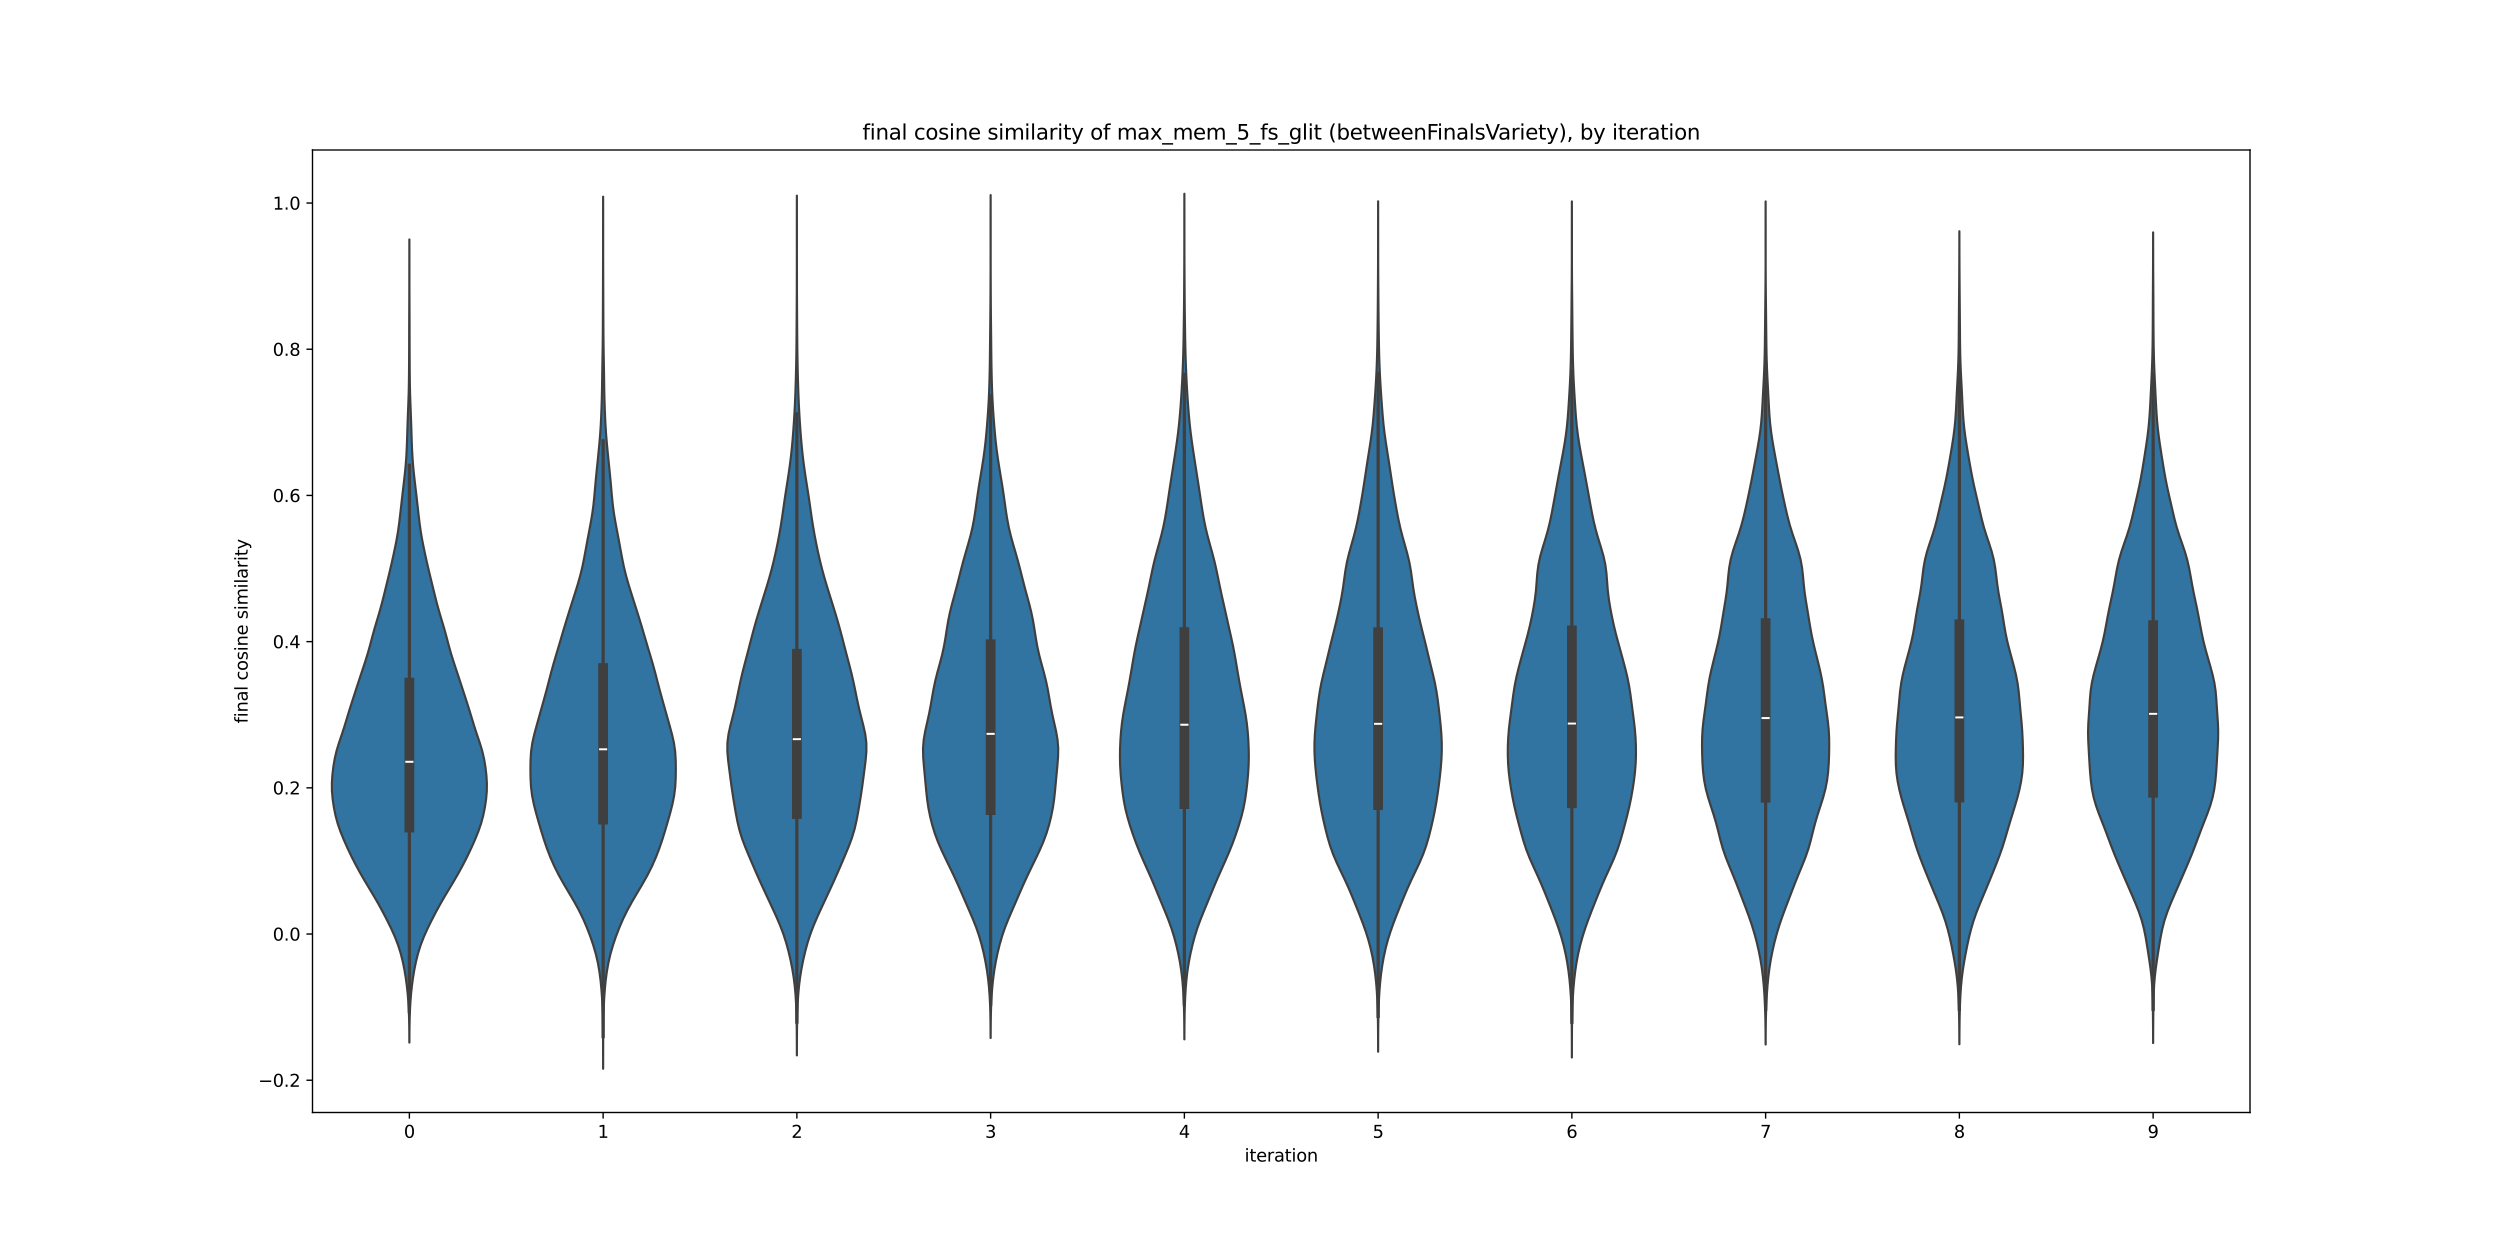 <?xml version="1.0" encoding="utf-8" standalone="no"?>
<!DOCTYPE svg PUBLIC "-//W3C//DTD SVG 1.1//EN"
  "http://www.w3.org/Graphics/SVG/1.1/DTD/svg11.dtd">
<svg xmlns:xlink="http://www.w3.org/1999/xlink" width="1440pt" height="720pt" viewBox="0 0 1440 720" xmlns="http://www.w3.org/2000/svg" version="1.1">
 <defs>
  <style type="text/css">*{stroke-linejoin: round; stroke-linecap: butt}</style>
 </defs>
 <g id="figure_1">
  <g id="patch_1">
   <path d="M 0 720 
L 1440 720 
L 1440 0 
L 0 0 
z
" style="fill: #ffffff"/>
  </g>
  <g id="axes_1">
   <g id="patch_2">
    <path d="M 180 640.8 
L 1296 640.8 
L 1296 86.4 
L 180 86.4 
z
" style="fill: #ffffff"/>
   </g>
   <g id="PolyCollection_1">
    <defs>
     <path id="m6fb3b9e296" d="M 235.809 -119.482 
L 235.791 -119.482 
L 235.772 -124.154 
L 235.726 -128.827 
L 235.633 -133.5 
L 235.469 -138.172 
L 235.21 -142.845 
L 234.835 -147.517 
L 234.336 -152.19 
L 233.705 -156.862 
L 232.93 -161.535 
L 231.978 -166.207 
L 230.795 -170.88 
L 229.323 -175.552 
L 227.529 -180.225 
L 225.442 -184.897 
L 223.151 -189.57 
L 220.733 -194.242 
L 218.196 -198.915 
L 215.511 -203.588 
L 212.707 -208.26 
L 209.906 -212.933 
L 207.22 -217.605 
L 204.688 -222.278 
L 202.315 -226.95 
L 200.096 -231.623 
L 198.02 -236.295 
L 196.12 -240.968 
L 194.503 -245.64 
L 193.246 -250.313 
L 192.305 -254.985 
L 191.612 -259.658 
L 191.204 -264.33 
L 191.16 -269.003 
L 191.462 -273.676 
L 192.016 -278.348 
L 192.803 -283.021 
L 193.906 -287.693 
L 195.337 -292.366 
L 196.918 -297.038 
L 198.435 -301.711 
L 199.855 -306.383 
L 201.277 -311.056 
L 202.756 -315.728 
L 204.27 -320.401 
L 205.793 -325.073 
L 207.326 -329.746 
L 208.878 -334.419 
L 210.421 -339.091 
L 211.872 -343.764 
L 213.178 -348.436 
L 214.407 -353.109 
L 215.694 -357.781 
L 217.083 -362.454 
L 218.48 -367.126 
L 219.781 -371.799 
L 220.975 -376.471 
L 222.121 -381.144 
L 223.269 -385.816 
L 224.406 -390.489 
L 225.496 -395.161 
L 226.535 -399.834 
L 227.532 -404.507 
L 228.456 -409.179 
L 229.253 -413.852 
L 229.908 -418.524 
L 230.467 -423.197 
L 230.99 -427.869 
L 231.516 -432.542 
L 232.054 -437.214 
L 232.602 -441.887 
L 233.133 -446.559 
L 233.603 -451.232 
L 233.972 -455.904 
L 234.236 -460.577 
L 234.424 -465.249 
L 234.575 -469.922 
L 234.722 -474.595 
L 234.884 -479.267 
L 235.063 -483.94 
L 235.243 -488.612 
L 235.395 -493.285 
L 235.502 -497.957 
L 235.57 -502.63 
L 235.613 -507.302 
L 235.643 -511.975 
L 235.663 -516.647 
L 235.676 -521.32 
L 235.683 -525.992 
L 235.691 -530.665 
L 235.704 -535.337 
L 235.723 -540.01 
L 235.744 -544.683 
L 235.762 -549.355 
L 235.772 -554.028 
L 235.775 -558.7 
L 235.777 -563.373 
L 235.781 -568.045 
L 235.787 -572.718 
L 235.793 -577.39 
L 235.797 -582.063 
L 235.803 -582.063 
L 235.803 -582.063 
L 235.807 -577.39 
L 235.813 -572.718 
L 235.819 -568.045 
L 235.823 -563.373 
L 235.825 -558.7 
L 235.828 -554.028 
L 235.838 -549.355 
L 235.856 -544.683 
L 235.877 -540.01 
L 235.896 -535.337 
L 235.909 -530.665 
L 235.917 -525.992 
L 235.924 -521.32 
L 235.937 -516.647 
L 235.957 -511.975 
L 235.987 -507.302 
L 236.03 -502.63 
L 236.098 -497.957 
L 236.205 -493.285 
L 236.357 -488.612 
L 236.537 -483.94 
L 236.716 -479.267 
L 236.878 -474.595 
L 237.025 -469.922 
L 237.176 -465.249 
L 237.364 -460.577 
L 237.628 -455.904 
L 237.997 -451.232 
L 238.467 -446.559 
L 238.998 -441.887 
L 239.546 -437.214 
L 240.084 -432.542 
L 240.61 -427.869 
L 241.133 -423.197 
L 241.692 -418.524 
L 242.347 -413.852 
L 243.144 -409.179 
L 244.068 -404.507 
L 245.065 -399.834 
L 246.104 -395.161 
L 247.194 -390.489 
L 248.331 -385.816 
L 249.479 -381.144 
L 250.625 -376.471 
L 251.819 -371.799 
L 253.12 -367.126 
L 254.517 -362.454 
L 255.906 -357.781 
L 257.193 -353.109 
L 258.422 -348.436 
L 259.728 -343.764 
L 261.179 -339.091 
L 262.722 -334.419 
L 264.274 -329.746 
L 265.807 -325.073 
L 267.33 -320.401 
L 268.844 -315.728 
L 270.323 -311.056 
L 271.745 -306.383 
L 273.165 -301.711 
L 274.682 -297.038 
L 276.263 -292.366 
L 277.694 -287.693 
L 278.797 -283.021 
L 279.584 -278.348 
L 280.138 -273.676 
L 280.44 -269.003 
L 280.396 -264.33 
L 279.988 -259.658 
L 279.295 -254.985 
L 278.354 -250.313 
L 277.097 -245.64 
L 275.48 -240.968 
L 273.58 -236.295 
L 271.504 -231.623 
L 269.285 -226.95 
L 266.912 -222.278 
L 264.38 -217.605 
L 261.694 -212.933 
L 258.893 -208.26 
L 256.089 -203.588 
L 253.404 -198.915 
L 250.867 -194.242 
L 248.449 -189.57 
L 246.158 -184.897 
L 244.071 -180.225 
L 242.277 -175.552 
L 240.805 -170.88 
L 239.622 -166.207 
L 238.67 -161.535 
L 237.895 -156.862 
L 237.264 -152.19 
L 236.765 -147.517 
L 236.39 -142.845 
L 236.131 -138.172 
L 235.967 -133.5 
L 235.874 -128.827 
L 235.828 -124.154 
L 235.809 -119.482 
z
" style="stroke: #3f3f3f; stroke-width: 1.25"/>
    </defs>
    <g clip-path="url(#p22aa528afb)">
     <use xlink:href="#m6fb3b9e296" x="0" y="720" style="fill: #3274a1; stroke: #3f3f3f; stroke-width: 1.25"/>
    </g>
   </g>
   <g id="PolyCollection_2">
    <defs>
     <path id="m821e2e782a" d="M 347.403 -104.4 
L 347.397 -104.4 
L 347.392 -109.474 
L 347.382 -114.548 
L 347.366 -119.621 
L 347.34 -124.695 
L 347.293 -129.769 
L 347.203 -134.843 
L 347.042 -139.916 
L 346.79 -144.99 
L 346.429 -150.064 
L 345.939 -155.138 
L 345.279 -160.211 
L 344.392 -165.285 
L 343.223 -170.359 
L 341.757 -175.433 
L 340.037 -180.506 
L 338.101 -185.58 
L 335.917 -190.654 
L 333.423 -195.728 
L 330.629 -200.801 
L 327.642 -205.875 
L 324.638 -210.949 
L 321.797 -216.023 
L 319.241 -221.096 
L 317.005 -226.17 
L 315.049 -231.244 
L 313.315 -236.318 
L 311.741 -241.391 
L 310.251 -246.465 
L 308.818 -251.539 
L 307.517 -256.613 
L 306.495 -261.686 
L 305.864 -266.76 
L 305.59 -271.834 
L 305.524 -276.908 
L 305.588 -281.981 
L 305.897 -287.055 
L 306.628 -292.129 
L 307.778 -297.203 
L 309.156 -302.276 
L 310.584 -307.35 
L 312.009 -312.424 
L 313.434 -317.498 
L 314.825 -322.571 
L 316.151 -327.645 
L 317.464 -332.719 
L 318.861 -337.793 
L 320.359 -342.866 
L 321.881 -347.94 
L 323.375 -353.014 
L 324.868 -358.088 
L 326.405 -363.162 
L 327.993 -368.235 
L 329.603 -373.309 
L 331.215 -378.383 
L 332.788 -383.457 
L 334.232 -388.53 
L 335.462 -393.604 
L 336.493 -398.678 
L 337.427 -403.752 
L 338.361 -408.825 
L 339.326 -413.899 
L 340.28 -418.973 
L 341.138 -424.047 
L 341.825 -429.12 
L 342.342 -434.194 
L 342.782 -439.268 
L 343.241 -444.342 
L 343.744 -449.415 
L 344.263 -454.489 
L 344.775 -459.563 
L 345.259 -464.637 
L 345.683 -469.71 
L 346.019 -474.784 
L 346.272 -479.858 
L 346.473 -484.932 
L 346.634 -490.005 
L 346.748 -495.079 
L 346.825 -500.153 
L 346.895 -505.227 
L 346.978 -510.3 
L 347.069 -515.374 
L 347.145 -520.448 
L 347.199 -525.522 
L 347.233 -530.595 
L 347.258 -535.669 
L 347.278 -540.743 
L 347.299 -545.817 
L 347.318 -550.89 
L 347.335 -555.964 
L 347.35 -561.038 
L 347.365 -566.112 
L 347.377 -571.185 
L 347.383 -576.259 
L 347.382 -581.333 
L 347.38 -586.407 
L 347.382 -591.48 
L 347.387 -596.554 
L 347.393 -601.628 
L 347.397 -606.702 
L 347.403 -606.702 
L 347.403 -606.702 
L 347.407 -601.628 
L 347.413 -596.554 
L 347.418 -591.48 
L 347.42 -586.407 
L 347.418 -581.333 
L 347.417 -576.259 
L 347.423 -571.185 
L 347.435 -566.112 
L 347.45 -561.038 
L 347.465 -555.964 
L 347.482 -550.89 
L 347.501 -545.817 
L 347.522 -540.743 
L 347.542 -535.669 
L 347.567 -530.595 
L 347.601 -525.522 
L 347.655 -520.448 
L 347.731 -515.374 
L 347.822 -510.3 
L 347.905 -505.227 
L 347.975 -500.153 
L 348.052 -495.079 
L 348.166 -490.005 
L 348.327 -484.932 
L 348.528 -479.858 
L 348.781 -474.784 
L 349.117 -469.71 
L 349.541 -464.637 
L 350.025 -459.563 
L 350.537 -454.489 
L 351.056 -449.415 
L 351.559 -444.342 
L 352.018 -439.268 
L 352.458 -434.194 
L 352.975 -429.12 
L 353.662 -424.047 
L 354.52 -418.973 
L 355.474 -413.899 
L 356.439 -408.825 
L 357.373 -403.752 
L 358.307 -398.678 
L 359.338 -393.604 
L 360.568 -388.53 
L 362.012 -383.457 
L 363.585 -378.383 
L 365.197 -373.309 
L 366.807 -368.235 
L 368.395 -363.162 
L 369.932 -358.088 
L 371.425 -353.014 
L 372.919 -347.94 
L 374.441 -342.866 
L 375.939 -337.793 
L 377.336 -332.719 
L 378.649 -327.645 
L 379.975 -322.571 
L 381.366 -317.498 
L 382.791 -312.424 
L 384.216 -307.35 
L 385.644 -302.276 
L 387.022 -297.203 
L 388.172 -292.129 
L 388.903 -287.055 
L 389.212 -281.981 
L 389.276 -276.908 
L 389.21 -271.834 
L 388.936 -266.76 
L 388.305 -261.686 
L 387.283 -256.613 
L 385.982 -251.539 
L 384.549 -246.465 
L 383.059 -241.391 
L 381.485 -236.318 
L 379.751 -231.244 
L 377.795 -226.17 
L 375.559 -221.096 
L 373.003 -216.023 
L 370.162 -210.949 
L 367.158 -205.875 
L 364.171 -200.801 
L 361.377 -195.728 
L 358.883 -190.654 
L 356.699 -185.58 
L 354.763 -180.506 
L 353.043 -175.433 
L 351.577 -170.359 
L 350.408 -165.285 
L 349.521 -160.211 
L 348.861 -155.138 
L 348.371 -150.064 
L 348.01 -144.99 
L 347.758 -139.916 
L 347.597 -134.843 
L 347.507 -129.769 
L 347.46 -124.695 
L 347.434 -119.621 
L 347.418 -114.548 
L 347.408 -109.474 
L 347.403 -104.4 
z
" style="stroke: #3f3f3f; stroke-width: 1.25"/>
    </defs>
    <g clip-path="url(#p22aa528afb)">
     <use xlink:href="#m821e2e782a" x="0" y="720" style="fill: #3274a1; stroke: #3f3f3f; stroke-width: 1.25"/>
    </g>
   </g>
   <g id="PolyCollection_3">
    <defs>
     <path id="m5f948c2657" d="M 459.004 -112.097 
L 458.996 -112.097 
L 458.989 -117.099 
L 458.97 -122.101 
L 458.931 -127.103 
L 458.857 -132.106 
L 458.73 -137.108 
L 458.528 -142.11 
L 458.22 -147.112 
L 457.768 -152.115 
L 457.14 -157.117 
L 456.322 -162.119 
L 455.324 -167.121 
L 454.153 -172.124 
L 452.787 -177.126 
L 451.17 -182.128 
L 449.264 -187.13 
L 447.11 -192.133 
L 444.816 -197.135 
L 442.477 -202.137 
L 440.14 -207.139 
L 437.838 -212.141 
L 435.607 -217.144 
L 433.444 -222.146 
L 431.314 -227.148 
L 429.239 -232.15 
L 427.362 -237.153 
L 425.838 -242.155 
L 424.673 -247.157 
L 423.73 -252.159 
L 422.875 -257.162 
L 422.072 -262.164 
L 421.336 -267.166 
L 420.663 -272.168 
L 420.011 -277.171 
L 419.389 -282.173 
L 418.961 -287.175 
L 418.993 -292.177 
L 419.627 -297.18 
L 420.733 -302.182 
L 422.018 -307.184 
L 423.244 -312.186 
L 424.339 -317.189 
L 425.36 -322.191 
L 426.408 -327.193 
L 427.562 -332.195 
L 428.837 -337.198 
L 430.165 -342.2 
L 431.471 -347.202 
L 432.757 -352.204 
L 434.083 -357.206 
L 435.492 -362.209 
L 436.983 -367.211 
L 438.53 -372.213 
L 440.098 -377.215 
L 441.647 -382.218 
L 443.129 -387.22 
L 444.5 -392.222 
L 445.746 -397.224 
L 446.881 -402.227 
L 447.923 -407.229 
L 448.881 -412.231 
L 449.748 -417.233 
L 450.525 -422.236 
L 451.238 -427.238 
L 451.95 -432.24 
L 452.711 -437.242 
L 453.506 -442.245 
L 454.278 -447.247 
L 454.984 -452.249 
L 455.605 -457.251 
L 456.138 -462.254 
L 456.588 -467.256 
L 456.976 -472.258 
L 457.32 -477.26 
L 457.625 -482.262 
L 457.884 -487.265 
L 458.096 -492.267 
L 458.269 -497.269 
L 458.415 -502.271 
L 458.54 -507.274 
L 458.643 -512.276 
L 458.722 -517.278 
L 458.777 -522.28 
L 458.816 -527.283 
L 458.85 -532.285 
L 458.882 -537.287 
L 458.912 -542.289 
L 458.937 -547.292 
L 458.955 -552.294 
L 458.966 -557.296 
L 458.974 -562.298 
L 458.98 -567.301 
L 458.984 -572.303 
L 458.985 -577.305 
L 458.982 -582.307 
L 458.981 -587.31 
L 458.983 -592.312 
L 458.988 -597.314 
L 458.994 -602.316 
L 458.997 -607.319 
L 459.003 -607.319 
L 459.003 -607.319 
L 459.006 -602.316 
L 459.012 -597.314 
L 459.017 -592.312 
L 459.019 -587.31 
L 459.018 -582.307 
L 459.015 -577.305 
L 459.016 -572.303 
L 459.02 -567.301 
L 459.026 -562.298 
L 459.034 -557.296 
L 459.045 -552.294 
L 459.063 -547.292 
L 459.088 -542.289 
L 459.118 -537.287 
L 459.15 -532.285 
L 459.184 -527.283 
L 459.223 -522.28 
L 459.278 -517.278 
L 459.357 -512.276 
L 459.46 -507.274 
L 459.585 -502.271 
L 459.731 -497.269 
L 459.904 -492.267 
L 460.116 -487.265 
L 460.375 -482.262 
L 460.68 -477.26 
L 461.024 -472.258 
L 461.412 -467.256 
L 461.862 -462.254 
L 462.395 -457.251 
L 463.016 -452.249 
L 463.722 -447.247 
L 464.494 -442.245 
L 465.289 -437.242 
L 466.05 -432.24 
L 466.762 -427.238 
L 467.475 -422.236 
L 468.252 -417.233 
L 469.119 -412.231 
L 470.077 -407.229 
L 471.119 -402.227 
L 472.254 -397.224 
L 473.5 -392.222 
L 474.871 -387.22 
L 476.353 -382.218 
L 477.902 -377.215 
L 479.47 -372.213 
L 481.017 -367.211 
L 482.508 -362.209 
L 483.917 -357.206 
L 485.243 -352.204 
L 486.529 -347.202 
L 487.835 -342.2 
L 489.163 -337.198 
L 490.438 -332.195 
L 491.592 -327.193 
L 492.64 -322.191 
L 493.661 -317.189 
L 494.756 -312.186 
L 495.982 -307.184 
L 497.267 -302.182 
L 498.373 -297.18 
L 499.007 -292.177 
L 499.039 -287.175 
L 498.611 -282.173 
L 497.989 -277.171 
L 497.337 -272.168 
L 496.664 -267.166 
L 495.928 -262.164 
L 495.125 -257.162 
L 494.27 -252.159 
L 493.327 -247.157 
L 492.162 -242.155 
L 490.638 -237.153 
L 488.761 -232.15 
L 486.686 -227.148 
L 484.556 -222.146 
L 482.393 -217.144 
L 480.162 -212.141 
L 477.86 -207.139 
L 475.523 -202.137 
L 473.184 -197.135 
L 470.89 -192.133 
L 468.736 -187.13 
L 466.83 -182.128 
L 465.213 -177.126 
L 463.847 -172.124 
L 462.676 -167.121 
L 461.678 -162.119 
L 460.86 -157.117 
L 460.232 -152.115 
L 459.78 -147.112 
L 459.472 -142.11 
L 459.27 -137.108 
L 459.143 -132.106 
L 459.069 -127.103 
L 459.03 -122.101 
L 459.011 -117.099 
L 459.004 -112.097 
z
" style="stroke: #3f3f3f; stroke-width: 1.25"/>
    </defs>
    <g clip-path="url(#p22aa528afb)">
     <use xlink:href="#m5f948c2657" x="0" y="720" style="fill: #3274a1; stroke: #3f3f3f; stroke-width: 1.25"/>
    </g>
   </g>
   <g id="PolyCollection_4">
    <defs>
     <path id="m37d3776d9e" d="M 570.611 -122.12 
L 570.589 -122.12 
L 570.568 -127.024 
L 570.52 -131.928 
L 570.428 -136.832 
L 570.267 -141.737 
L 570.011 -146.641 
L 569.634 -151.545 
L 569.116 -156.449 
L 568.44 -161.353 
L 567.595 -166.257 
L 566.574 -171.161 
L 565.368 -176.065 
L 563.943 -180.97 
L 562.251 -185.874 
L 560.3 -190.778 
L 558.19 -195.682 
L 556.05 -200.586 
L 553.929 -205.49 
L 551.777 -210.394 
L 549.528 -215.298 
L 547.176 -220.203 
L 544.783 -225.107 
L 542.454 -230.011 
L 540.321 -234.915 
L 538.491 -239.819 
L 536.985 -244.723 
L 535.757 -249.627 
L 534.78 -254.531 
L 534.048 -259.436 
L 533.51 -264.34 
L 533.06 -269.244 
L 532.607 -274.148 
L 532.141 -279.052 
L 531.761 -283.956 
L 531.667 -288.86 
L 532.039 -293.764 
L 532.877 -298.669 
L 533.973 -303.573 
L 535.068 -308.477 
L 536.023 -313.381 
L 536.868 -318.285 
L 537.737 -323.189 
L 538.769 -328.093 
L 540.011 -332.997 
L 541.366 -337.901 
L 542.652 -342.806 
L 543.73 -347.71 
L 544.592 -352.614 
L 545.346 -357.518 
L 546.162 -362.422 
L 547.171 -367.326 
L 548.392 -372.23 
L 549.729 -377.134 
L 551.053 -382.039 
L 552.307 -386.943 
L 553.537 -391.847 
L 554.831 -396.751 
L 556.224 -401.655 
L 557.654 -406.559 
L 559.003 -411.463 
L 560.165 -416.367 
L 561.103 -421.272 
L 561.861 -426.176 
L 562.541 -431.08 
L 563.24 -435.984 
L 564.003 -440.888 
L 564.812 -445.792 
L 565.621 -450.696 
L 566.387 -455.6 
L 567.071 -460.505 
L 567.649 -465.409 
L 568.13 -470.313 
L 568.547 -475.217 
L 568.924 -480.121 
L 569.26 -485.025 
L 569.536 -489.929 
L 569.748 -494.833 
L 569.908 -499.738 
L 570.033 -504.642 
L 570.128 -509.546 
L 570.197 -514.45 
L 570.25 -519.354 
L 570.296 -524.258 
L 570.345 -529.162 
L 570.397 -534.066 
L 570.446 -538.97 
L 570.487 -543.875 
L 570.519 -548.779 
L 570.543 -553.683 
L 570.56 -558.587 
L 570.572 -563.491 
L 570.58 -568.395 
L 570.584 -573.299 
L 570.584 -578.203 
L 570.582 -583.108 
L 570.581 -588.012 
L 570.583 -592.916 
L 570.589 -597.82 
L 570.594 -602.724 
L 570.597 -607.628 
L 570.603 -607.628 
L 570.603 -607.628 
L 570.606 -602.724 
L 570.611 -597.82 
L 570.617 -592.916 
L 570.619 -588.012 
L 570.618 -583.108 
L 570.616 -578.203 
L 570.616 -573.299 
L 570.62 -568.395 
L 570.628 -563.491 
L 570.64 -558.587 
L 570.657 -553.683 
L 570.681 -548.779 
L 570.713 -543.875 
L 570.754 -538.97 
L 570.803 -534.066 
L 570.855 -529.162 
L 570.904 -524.258 
L 570.95 -519.354 
L 571.003 -514.45 
L 571.072 -509.546 
L 571.167 -504.642 
L 571.292 -499.738 
L 571.452 -494.833 
L 571.664 -489.929 
L 571.94 -485.025 
L 572.276 -480.121 
L 572.653 -475.217 
L 573.07 -470.313 
L 573.551 -465.409 
L 574.129 -460.505 
L 574.813 -455.6 
L 575.579 -450.696 
L 576.388 -445.792 
L 577.197 -440.888 
L 577.96 -435.984 
L 578.659 -431.08 
L 579.339 -426.176 
L 580.097 -421.272 
L 581.035 -416.367 
L 582.197 -411.463 
L 583.546 -406.559 
L 584.976 -401.655 
L 586.369 -396.751 
L 587.663 -391.847 
L 588.893 -386.943 
L 590.147 -382.039 
L 591.471 -377.134 
L 592.808 -372.23 
L 594.029 -367.326 
L 595.038 -362.422 
L 595.854 -357.518 
L 596.608 -352.614 
L 597.47 -347.71 
L 598.548 -342.806 
L 599.834 -337.901 
L 601.189 -332.997 
L 602.431 -328.093 
L 603.463 -323.189 
L 604.332 -318.285 
L 605.177 -313.381 
L 606.132 -308.477 
L 607.227 -303.573 
L 608.323 -298.669 
L 609.161 -293.764 
L 609.533 -288.86 
L 609.439 -283.956 
L 609.059 -279.052 
L 608.593 -274.148 
L 608.14 -269.244 
L 607.69 -264.34 
L 607.152 -259.436 
L 606.42 -254.531 
L 605.443 -249.627 
L 604.215 -244.723 
L 602.709 -239.819 
L 600.879 -234.915 
L 598.746 -230.011 
L 596.417 -225.107 
L 594.024 -220.203 
L 591.672 -215.298 
L 589.423 -210.394 
L 587.271 -205.49 
L 585.15 -200.586 
L 583.01 -195.682 
L 580.9 -190.778 
L 578.949 -185.874 
L 577.257 -180.97 
L 575.832 -176.065 
L 574.626 -171.161 
L 573.605 -166.257 
L 572.76 -161.353 
L 572.084 -156.449 
L 571.566 -151.545 
L 571.189 -146.641 
L 570.933 -141.737 
L 570.772 -136.832 
L 570.68 -131.928 
L 570.632 -127.024 
L 570.611 -122.12 
z
" style="stroke: #3f3f3f; stroke-width: 1.25"/>
    </defs>
    <g clip-path="url(#p22aa528afb)">
     <use xlink:href="#m37d3776d9e" x="0" y="720" style="fill: #3274a1; stroke: #3f3f3f; stroke-width: 1.25"/>
    </g>
   </g>
   <g id="PolyCollection_5">
    <defs>
     <path id="mbc4f855a02" d="M 682.208 -121.348 
L 682.192 -121.348 
L 682.175 -126.268 
L 682.135 -131.188 
L 682.057 -136.107 
L 681.924 -141.027 
L 681.718 -145.947 
L 681.42 -150.867 
L 681.004 -155.786 
L 680.432 -160.706 
L 679.672 -165.626 
L 678.722 -170.545 
L 677.595 -175.465 
L 676.285 -180.385 
L 674.746 -185.305 
L 672.959 -190.224 
L 670.987 -195.144 
L 668.949 -200.064 
L 666.921 -204.983 
L 664.884 -209.903 
L 662.78 -214.823 
L 660.597 -219.743 
L 658.396 -224.662 
L 656.276 -229.582 
L 654.314 -234.502 
L 652.531 -239.421 
L 650.904 -244.341 
L 649.443 -249.261 
L 648.215 -254.181 
L 647.267 -259.1 
L 646.555 -264.02 
L 645.987 -268.94 
L 645.527 -273.859 
L 645.216 -278.779 
L 645.094 -283.699 
L 645.152 -288.619 
L 645.358 -293.538 
L 645.708 -298.458 
L 646.23 -303.378 
L 646.944 -308.297 
L 647.826 -313.217 
L 648.793 -318.137 
L 649.754 -323.057 
L 650.659 -327.976 
L 651.508 -332.896 
L 652.333 -337.816 
L 653.187 -342.735 
L 654.129 -347.655 
L 655.177 -352.575 
L 656.287 -357.495 
L 657.397 -362.414 
L 658.494 -367.334 
L 659.596 -372.254 
L 660.701 -377.173 
L 661.764 -382.093 
L 662.769 -387.013 
L 663.785 -391.933 
L 664.917 -396.852 
L 666.206 -401.772 
L 667.581 -406.692 
L 668.91 -411.611 
L 670.084 -416.531 
L 671.068 -421.451 
L 671.9 -426.371 
L 672.653 -431.29 
L 673.389 -436.21 
L 674.137 -441.13 
L 674.9 -446.049 
L 675.672 -450.969 
L 676.442 -455.889 
L 677.196 -460.809 
L 677.911 -465.728 
L 678.56 -470.648 
L 679.119 -475.568 
L 679.587 -480.487 
L 679.984 -485.407 
L 680.332 -490.327 
L 680.642 -495.247 
L 680.915 -500.166 
L 681.152 -505.086 
L 681.352 -510.006 
L 681.518 -514.925 
L 681.647 -519.845 
L 681.743 -524.765 
L 681.818 -529.685 
L 681.887 -534.604 
L 681.953 -539.524 
L 682.01 -544.444 
L 682.051 -549.363 
L 682.082 -554.283 
L 682.11 -559.203 
L 682.136 -564.123 
L 682.159 -569.042 
L 682.174 -573.962 
L 682.18 -578.882 
L 682.181 -583.801 
L 682.181 -588.721 
L 682.184 -593.641 
L 682.189 -598.561 
L 682.194 -603.48 
L 682.198 -608.4 
L 682.202 -608.4 
L 682.202 -608.4 
L 682.206 -603.48 
L 682.211 -598.561 
L 682.216 -593.641 
L 682.219 -588.721 
L 682.219 -583.801 
L 682.22 -578.882 
L 682.226 -573.962 
L 682.241 -569.042 
L 682.264 -564.123 
L 682.29 -559.203 
L 682.318 -554.283 
L 682.349 -549.363 
L 682.39 -544.444 
L 682.447 -539.524 
L 682.513 -534.604 
L 682.582 -529.685 
L 682.657 -524.765 
L 682.753 -519.845 
L 682.882 -514.925 
L 683.048 -510.006 
L 683.248 -505.086 
L 683.485 -500.166 
L 683.758 -495.247 
L 684.068 -490.327 
L 684.416 -485.407 
L 684.813 -480.487 
L 685.281 -475.568 
L 685.84 -470.648 
L 686.489 -465.728 
L 687.204 -460.809 
L 687.958 -455.889 
L 688.728 -450.969 
L 689.5 -446.049 
L 690.263 -441.13 
L 691.011 -436.21 
L 691.747 -431.29 
L 692.5 -426.371 
L 693.332 -421.451 
L 694.316 -416.531 
L 695.49 -411.611 
L 696.819 -406.692 
L 698.194 -401.772 
L 699.483 -396.852 
L 700.615 -391.933 
L 701.631 -387.013 
L 702.636 -382.093 
L 703.699 -377.173 
L 704.804 -372.254 
L 705.906 -367.334 
L 707.003 -362.414 
L 708.113 -357.495 
L 709.223 -352.575 
L 710.271 -347.655 
L 711.213 -342.735 
L 712.067 -337.816 
L 712.892 -332.896 
L 713.741 -327.976 
L 714.646 -323.057 
L 715.607 -318.137 
L 716.574 -313.217 
L 717.456 -308.297 
L 718.17 -303.378 
L 718.692 -298.458 
L 719.042 -293.538 
L 719.248 -288.619 
L 719.306 -283.699 
L 719.184 -278.779 
L 718.873 -273.859 
L 718.413 -268.94 
L 717.845 -264.02 
L 717.133 -259.1 
L 716.185 -254.181 
L 714.957 -249.261 
L 713.496 -244.341 
L 711.869 -239.421 
L 710.086 -234.502 
L 708.124 -229.582 
L 706.004 -224.662 
L 703.803 -219.743 
L 701.62 -214.823 
L 699.516 -209.903 
L 697.479 -204.983 
L 695.451 -200.064 
L 693.413 -195.144 
L 691.441 -190.224 
L 689.654 -185.305 
L 688.115 -180.385 
L 686.805 -175.465 
L 685.678 -170.545 
L 684.728 -165.626 
L 683.968 -160.706 
L 683.396 -155.786 
L 682.98 -150.867 
L 682.682 -145.947 
L 682.476 -141.027 
L 682.343 -136.107 
L 682.265 -131.188 
L 682.225 -126.268 
L 682.208 -121.348 
z
" style="stroke: #3f3f3f; stroke-width: 1.25"/>
    </defs>
    <g clip-path="url(#p22aa528afb)">
     <use xlink:href="#mbc4f855a02" x="0" y="720" style="fill: #3274a1; stroke: #3f3f3f; stroke-width: 1.25"/>
    </g>
   </g>
   <g id="PolyCollection_6">
    <defs>
     <path id="md727f01c86" d="M 793.804 -114.219 
L 793.796 -114.219 
L 793.788 -119.167 
L 793.77 -124.114 
L 793.73 -129.062 
L 793.657 -134.01 
L 793.533 -138.958 
L 793.341 -143.905 
L 793.06 -148.853 
L 792.669 -153.801 
L 792.145 -158.748 
L 791.459 -163.696 
L 790.589 -168.644 
L 789.511 -173.591 
L 788.204 -178.539 
L 786.655 -183.487 
L 784.886 -188.434 
L 782.973 -193.382 
L 781 -198.33 
L 778.993 -203.277 
L 776.899 -208.225 
L 774.651 -213.173 
L 772.279 -218.12 
L 769.942 -223.068 
L 767.841 -228.016 
L 766.084 -232.963 
L 764.634 -237.911 
L 763.377 -242.859 
L 762.236 -247.806 
L 761.205 -252.754 
L 760.306 -257.702 
L 759.534 -262.649 
L 758.854 -267.597 
L 758.245 -272.545 
L 757.725 -277.492 
L 757.34 -282.44 
L 757.136 -287.388 
L 757.148 -292.335 
L 757.383 -297.283 
L 757.797 -302.231 
L 758.312 -307.178 
L 758.873 -312.126 
L 759.49 -317.074 
L 760.234 -322.021 
L 761.177 -326.969 
L 762.311 -331.917 
L 763.531 -336.864 
L 764.733 -341.812 
L 765.914 -346.76 
L 767.129 -351.707 
L 768.376 -356.655 
L 769.589 -361.603 
L 770.726 -366.55 
L 771.789 -371.498 
L 772.755 -376.446 
L 773.571 -381.394 
L 774.251 -386.341 
L 774.942 -391.289 
L 775.837 -396.237 
L 777.019 -401.184 
L 778.397 -406.132 
L 779.79 -411.08 
L 781.052 -416.027 
L 782.14 -420.975 
L 783.094 -425.923 
L 783.972 -430.87 
L 784.803 -435.818 
L 785.592 -440.766 
L 786.344 -445.713 
L 787.088 -450.661 
L 787.854 -455.609 
L 788.641 -460.556 
L 789.409 -465.504 
L 790.105 -470.452 
L 790.686 -475.399 
L 791.155 -480.347 
L 791.55 -485.295 
L 791.91 -490.242 
L 792.247 -495.19 
L 792.552 -500.138 
L 792.814 -505.085 
L 793.028 -510.033 
L 793.191 -514.981 
L 793.309 -519.928 
L 793.395 -524.876 
L 793.465 -529.824 
L 793.527 -534.771 
L 793.581 -539.719 
L 793.623 -544.667 
L 793.658 -549.614 
L 793.691 -554.562 
L 793.723 -559.51 
L 793.751 -564.457 
L 793.769 -569.405 
L 793.778 -574.353 
L 793.78 -579.3 
L 793.781 -584.248 
L 793.784 -589.196 
L 793.79 -594.143 
L 793.794 -599.091 
L 793.798 -604.039 
L 793.802 -604.039 
L 793.802 -604.039 
L 793.806 -599.091 
L 793.81 -594.143 
L 793.816 -589.196 
L 793.819 -584.248 
L 793.82 -579.3 
L 793.822 -574.353 
L 793.831 -569.405 
L 793.849 -564.457 
L 793.877 -559.51 
L 793.909 -554.562 
L 793.942 -549.614 
L 793.977 -544.667 
L 794.019 -539.719 
L 794.073 -534.771 
L 794.135 -529.824 
L 794.205 -524.876 
L 794.291 -519.928 
L 794.409 -514.981 
L 794.572 -510.033 
L 794.786 -505.085 
L 795.048 -500.138 
L 795.353 -495.19 
L 795.69 -490.242 
L 796.05 -485.295 
L 796.445 -480.347 
L 796.914 -475.399 
L 797.495 -470.452 
L 798.191 -465.504 
L 798.959 -460.556 
L 799.746 -455.609 
L 800.512 -450.661 
L 801.256 -445.713 
L 802.008 -440.766 
L 802.797 -435.818 
L 803.628 -430.87 
L 804.506 -425.923 
L 805.46 -420.975 
L 806.548 -416.027 
L 807.81 -411.08 
L 809.203 -406.132 
L 810.581 -401.184 
L 811.763 -396.237 
L 812.658 -391.289 
L 813.349 -386.341 
L 814.029 -381.394 
L 814.845 -376.446 
L 815.811 -371.498 
L 816.874 -366.55 
L 818.011 -361.603 
L 819.224 -356.655 
L 820.471 -351.707 
L 821.686 -346.76 
L 822.867 -341.812 
L 824.069 -336.864 
L 825.289 -331.917 
L 826.423 -326.969 
L 827.366 -322.021 
L 828.11 -317.074 
L 828.727 -312.126 
L 829.288 -307.178 
L 829.803 -302.231 
L 830.217 -297.283 
L 830.452 -292.335 
L 830.464 -287.388 
L 830.26 -282.44 
L 829.875 -277.492 
L 829.355 -272.545 
L 828.746 -267.597 
L 828.066 -262.649 
L 827.294 -257.702 
L 826.395 -252.754 
L 825.364 -247.806 
L 824.223 -242.859 
L 822.966 -237.911 
L 821.516 -232.963 
L 819.759 -228.016 
L 817.658 -223.068 
L 815.321 -218.12 
L 812.949 -213.173 
L 810.701 -208.225 
L 808.607 -203.277 
L 806.6 -198.33 
L 804.627 -193.382 
L 802.714 -188.434 
L 800.945 -183.487 
L 799.396 -178.539 
L 798.089 -173.591 
L 797.011 -168.644 
L 796.141 -163.696 
L 795.455 -158.748 
L 794.931 -153.801 
L 794.54 -148.853 
L 794.259 -143.905 
L 794.067 -138.958 
L 793.943 -134.01 
L 793.87 -129.062 
L 793.83 -124.114 
L 793.812 -119.167 
L 793.804 -114.219 
z
" style="stroke: #3f3f3f; stroke-width: 1.25"/>
    </defs>
    <g clip-path="url(#p22aa528afb)">
     <use xlink:href="#md727f01c86" x="0" y="720" style="fill: #3274a1; stroke: #3f3f3f; stroke-width: 1.25"/>
    </g>
   </g>
   <g id="PolyCollection_7">
    <defs>
     <path id="mf9cf3badc8" d="M 905.403 -110.884 
L 905.397 -110.884 
L 905.392 -115.864 
L 905.381 -120.845 
L 905.358 -125.826 
L 905.31 -130.807 
L 905.219 -135.787 
L 905.066 -140.768 
L 904.83 -145.749 
L 904.497 -150.73 
L 904.048 -155.71 
L 903.459 -160.691 
L 902.706 -165.672 
L 901.761 -170.653 
L 900.602 -175.633 
L 899.217 -180.614 
L 897.615 -185.595 
L 895.833 -190.576 
L 893.927 -195.556 
L 891.959 -200.537 
L 889.958 -205.518 
L 887.889 -210.499 
L 885.693 -215.479 
L 883.402 -220.46 
L 881.181 -225.441 
L 879.221 -230.422 
L 877.578 -235.402 
L 876.15 -240.383 
L 874.81 -245.364 
L 873.521 -250.345 
L 872.334 -255.325 
L 871.296 -260.306 
L 870.408 -265.287 
L 869.654 -270.268 
L 869.054 -275.248 
L 868.657 -280.229 
L 868.485 -285.21 
L 868.517 -290.191 
L 868.736 -295.171 
L 869.145 -300.152 
L 869.718 -305.133 
L 870.369 -310.114 
L 871.019 -315.094 
L 871.679 -320.075 
L 872.457 -325.056 
L 873.456 -330.036 
L 874.666 -335.017 
L 875.99 -339.998 
L 877.352 -344.979 
L 878.727 -349.959 
L 880.062 -354.94 
L 881.277 -359.921 
L 882.345 -364.902 
L 883.296 -369.882 
L 884.109 -374.863 
L 884.708 -379.844 
L 885.101 -384.825 
L 885.483 -389.805 
L 886.137 -394.786 
L 887.217 -399.767 
L 888.645 -404.748 
L 890.187 -409.728 
L 891.617 -414.709 
L 892.831 -419.69 
L 893.855 -424.671 
L 894.784 -429.651 
L 895.69 -434.632 
L 896.598 -439.613 
L 897.513 -444.594 
L 898.447 -449.574 
L 899.398 -454.555 
L 900.332 -459.536 
L 901.201 -464.517 
L 901.955 -469.497 
L 902.563 -474.478 
L 903.028 -479.459 
L 903.397 -484.44 
L 903.72 -489.42 
L 904.022 -494.401 
L 904.298 -499.382 
L 904.53 -504.363 
L 904.71 -509.343 
L 904.84 -514.324 
L 904.932 -519.305 
L 905.001 -524.286 
L 905.059 -529.266 
L 905.11 -534.247 
L 905.155 -539.228 
L 905.198 -544.208 
L 905.243 -549.189 
L 905.289 -554.17 
L 905.33 -559.151 
L 905.36 -564.131 
L 905.377 -569.112 
L 905.382 -574.093 
L 905.382 -579.074 
L 905.382 -584.054 
L 905.384 -589.035 
L 905.389 -594.016 
L 905.394 -598.997 
L 905.398 -603.977 
L 905.402 -603.977 
L 905.402 -603.977 
L 905.406 -598.997 
L 905.411 -594.016 
L 905.416 -589.035 
L 905.418 -584.054 
L 905.418 -579.074 
L 905.418 -574.093 
L 905.423 -569.112 
L 905.44 -564.131 
L 905.47 -559.151 
L 905.511 -554.17 
L 905.557 -549.189 
L 905.602 -544.208 
L 905.645 -539.228 
L 905.69 -534.247 
L 905.741 -529.266 
L 905.799 -524.286 
L 905.868 -519.305 
L 905.96 -514.324 
L 906.09 -509.343 
L 906.27 -504.363 
L 906.502 -499.382 
L 906.778 -494.401 
L 907.08 -489.42 
L 907.403 -484.44 
L 907.772 -479.459 
L 908.237 -474.478 
L 908.845 -469.497 
L 909.599 -464.517 
L 910.468 -459.536 
L 911.402 -454.555 
L 912.353 -449.574 
L 913.287 -444.594 
L 914.202 -439.613 
L 915.11 -434.632 
L 916.016 -429.651 
L 916.945 -424.671 
L 917.969 -419.69 
L 919.183 -414.709 
L 920.613 -409.728 
L 922.155 -404.748 
L 923.583 -399.767 
L 924.663 -394.786 
L 925.317 -389.805 
L 925.699 -384.825 
L 926.092 -379.844 
L 926.691 -374.863 
L 927.504 -369.882 
L 928.455 -364.902 
L 929.523 -359.921 
L 930.738 -354.94 
L 932.073 -349.959 
L 933.448 -344.979 
L 934.81 -339.998 
L 936.134 -335.017 
L 937.344 -330.036 
L 938.343 -325.056 
L 939.121 -320.075 
L 939.781 -315.094 
L 940.431 -310.114 
L 941.082 -305.133 
L 941.655 -300.152 
L 942.064 -295.171 
L 942.283 -290.191 
L 942.315 -285.21 
L 942.143 -280.229 
L 941.746 -275.248 
L 941.146 -270.268 
L 940.392 -265.287 
L 939.504 -260.306 
L 938.466 -255.325 
L 937.279 -250.345 
L 935.99 -245.364 
L 934.65 -240.383 
L 933.222 -235.402 
L 931.579 -230.422 
L 929.619 -225.441 
L 927.398 -220.46 
L 925.107 -215.479 
L 922.911 -210.499 
L 920.842 -205.518 
L 918.841 -200.537 
L 916.873 -195.556 
L 914.967 -190.576 
L 913.185 -185.595 
L 911.583 -180.614 
L 910.198 -175.633 
L 909.039 -170.653 
L 908.094 -165.672 
L 907.341 -160.691 
L 906.752 -155.71 
L 906.303 -150.73 
L 905.97 -145.749 
L 905.734 -140.768 
L 905.581 -135.787 
L 905.49 -130.807 
L 905.442 -125.826 
L 905.419 -120.845 
L 905.408 -115.864 
L 905.403 -110.884 
z
" style="stroke: #3f3f3f; stroke-width: 1.25"/>
    </defs>
    <g clip-path="url(#p22aa528afb)">
     <use xlink:href="#mf9cf3badc8" x="0" y="720" style="fill: #3274a1; stroke: #3f3f3f; stroke-width: 1.25"/>
    </g>
   </g>
   <g id="PolyCollection_8">
    <defs>
     <path id="m87b032f892" d="M 1017.008 -118.375 
L 1016.992 -118.375 
L 1016.975 -123.28 
L 1016.936 -128.185 
L 1016.859 -133.09 
L 1016.727 -137.995 
L 1016.527 -142.9 
L 1016.252 -147.805 
L 1015.887 -152.71 
L 1015.408 -157.615 
L 1014.786 -162.52 
L 1013.996 -167.424 
L 1013.031 -172.329 
L 1011.894 -177.234 
L 1010.586 -182.139 
L 1009.098 -187.044 
L 1007.427 -191.949 
L 1005.614 -196.854 
L 1003.741 -201.759 
L 1001.867 -206.664 
L 999.975 -211.569 
L 998.001 -216.474 
L 995.964 -221.379 
L 994.013 -226.284 
L 992.33 -231.189 
L 990.96 -236.094 
L 989.752 -240.999 
L 988.482 -245.904 
L 987.022 -250.809 
L 985.427 -255.714 
L 983.879 -260.618 
L 982.57 -265.523 
L 981.61 -270.428 
L 980.995 -275.333 
L 980.642 -280.238 
L 980.453 -285.143 
L 980.37 -290.048 
L 980.417 -294.953 
L 980.678 -299.858 
L 981.189 -304.763 
L 981.858 -309.668 
L 982.537 -314.573 
L 983.173 -319.478 
L 983.852 -324.383 
L 984.699 -329.288 
L 985.747 -334.193 
L 986.929 -339.098 
L 988.155 -344.003 
L 989.343 -348.907 
L 990.408 -353.812 
L 991.31 -358.717 
L 992.107 -363.622 
L 992.906 -368.527 
L 993.728 -373.432 
L 994.47 -378.337 
L 995.03 -383.242 
L 995.472 -388.147 
L 996.024 -393.052 
L 996.925 -397.957 
L 998.255 -402.862 
L 999.887 -407.767 
L 1001.569 -412.672 
L 1003.089 -417.577 
L 1004.384 -422.482 
L 1005.527 -427.387 
L 1006.603 -432.292 
L 1007.64 -437.196 
L 1008.629 -442.101 
L 1009.575 -447.006 
L 1010.501 -451.911 
L 1011.419 -456.816 
L 1012.318 -461.721 
L 1013.16 -466.626 
L 1013.884 -471.531 
L 1014.444 -476.436 
L 1014.842 -481.341 
L 1015.135 -486.246 
L 1015.39 -491.151 
L 1015.646 -496.056 
L 1015.905 -500.961 
L 1016.143 -505.866 
L 1016.336 -510.771 
L 1016.47 -515.676 
L 1016.556 -520.581 
L 1016.613 -525.486 
L 1016.664 -530.39 
L 1016.716 -535.295 
L 1016.769 -540.2 
L 1016.823 -545.105 
L 1016.874 -550.01 
L 1016.919 -554.915 
L 1016.954 -559.82 
L 1016.975 -564.725 
L 1016.985 -569.63 
L 1016.985 -574.535 
L 1016.983 -579.44 
L 1016.982 -584.345 
L 1016.985 -589.25 
L 1016.99 -594.155 
L 1016.994 -599.06 
L 1016.998 -603.965 
L 1017.002 -603.965 
L 1017.002 -603.965 
L 1017.006 -599.06 
L 1017.01 -594.155 
L 1017.015 -589.25 
L 1017.018 -584.345 
L 1017.017 -579.44 
L 1017.015 -574.535 
L 1017.015 -569.63 
L 1017.025 -564.725 
L 1017.046 -559.82 
L 1017.081 -554.915 
L 1017.126 -550.01 
L 1017.177 -545.105 
L 1017.231 -540.2 
L 1017.284 -535.295 
L 1017.336 -530.39 
L 1017.387 -525.486 
L 1017.444 -520.581 
L 1017.53 -515.676 
L 1017.664 -510.771 
L 1017.857 -505.866 
L 1018.095 -500.961 
L 1018.354 -496.056 
L 1018.61 -491.151 
L 1018.865 -486.246 
L 1019.158 -481.341 
L 1019.556 -476.436 
L 1020.116 -471.531 
L 1020.84 -466.626 
L 1021.682 -461.721 
L 1022.581 -456.816 
L 1023.499 -451.911 
L 1024.425 -447.006 
L 1025.371 -442.101 
L 1026.36 -437.196 
L 1027.397 -432.292 
L 1028.473 -427.387 
L 1029.616 -422.482 
L 1030.911 -417.577 
L 1032.431 -412.672 
L 1034.113 -407.767 
L 1035.745 -402.862 
L 1037.075 -397.957 
L 1037.976 -393.052 
L 1038.528 -388.147 
L 1038.97 -383.242 
L 1039.53 -378.337 
L 1040.272 -373.432 
L 1041.094 -368.527 
L 1041.893 -363.622 
L 1042.69 -358.717 
L 1043.592 -353.812 
L 1044.657 -348.907 
L 1045.845 -344.003 
L 1047.071 -339.098 
L 1048.253 -334.193 
L 1049.301 -329.288 
L 1050.148 -324.383 
L 1050.827 -319.478 
L 1051.463 -314.573 
L 1052.142 -309.668 
L 1052.811 -304.763 
L 1053.322 -299.858 
L 1053.583 -294.953 
L 1053.63 -290.048 
L 1053.547 -285.143 
L 1053.358 -280.238 
L 1053.005 -275.333 
L 1052.39 -270.428 
L 1051.43 -265.523 
L 1050.121 -260.618 
L 1048.573 -255.714 
L 1046.978 -250.809 
L 1045.518 -245.904 
L 1044.248 -240.999 
L 1043.04 -236.094 
L 1041.67 -231.189 
L 1039.987 -226.284 
L 1038.036 -221.379 
L 1035.999 -216.474 
L 1034.025 -211.569 
L 1032.133 -206.664 
L 1030.259 -201.759 
L 1028.386 -196.854 
L 1026.573 -191.949 
L 1024.902 -187.044 
L 1023.414 -182.139 
L 1022.106 -177.234 
L 1020.969 -172.329 
L 1020.004 -167.424 
L 1019.214 -162.52 
L 1018.592 -157.615 
L 1018.113 -152.71 
L 1017.748 -147.805 
L 1017.473 -142.9 
L 1017.273 -137.995 
L 1017.141 -133.09 
L 1017.064 -128.185 
L 1017.025 -123.28 
L 1017.008 -118.375 
z
" style="stroke: #3f3f3f; stroke-width: 1.25"/>
    </defs>
    <g clip-path="url(#p22aa528afb)">
     <use xlink:href="#m87b032f892" x="0" y="720" style="fill: #3274a1; stroke: #3f3f3f; stroke-width: 1.25"/>
    </g>
   </g>
   <g id="PolyCollection_9">
    <defs>
     <path id="mdd163c34e1" d="M 1128.609 -118.538 
L 1128.591 -118.538 
L 1128.574 -123.268 
L 1128.538 -127.998 
L 1128.473 -132.728 
L 1128.37 -137.458 
L 1128.219 -142.188 
L 1127.999 -146.918 
L 1127.681 -151.647 
L 1127.229 -156.377 
L 1126.622 -161.107 
L 1125.876 -165.837 
L 1125.025 -170.567 
L 1124.094 -175.297 
L 1123.063 -180.027 
L 1121.879 -184.756 
L 1120.478 -189.486 
L 1118.832 -194.216 
L 1116.976 -198.946 
L 1115.005 -203.676 
L 1113.016 -208.406 
L 1111.058 -213.136 
L 1109.132 -217.866 
L 1107.24 -222.595 
L 1105.435 -227.325 
L 1103.785 -232.055 
L 1102.304 -236.785 
L 1100.916 -241.515 
L 1099.514 -246.245 
L 1098.058 -250.975 
L 1096.594 -255.705 
L 1095.215 -260.434 
L 1094.008 -265.164 
L 1093.045 -269.894 
L 1092.377 -274.624 
L 1092.022 -279.354 
L 1091.925 -284.084 
L 1091.987 -288.814 
L 1092.132 -293.543 
L 1092.361 -298.273 
L 1092.707 -303.003 
L 1093.146 -307.733 
L 1093.596 -312.463 
L 1094.011 -317.193 
L 1094.466 -321.923 
L 1095.108 -326.653 
L 1096.021 -331.382 
L 1097.167 -336.112 
L 1098.44 -340.842 
L 1099.735 -345.572 
L 1100.938 -350.302 
L 1101.953 -355.032 
L 1102.772 -359.762 
L 1103.511 -364.491 
L 1104.313 -369.221 
L 1105.204 -373.951 
L 1106.068 -378.681 
L 1106.777 -383.411 
L 1107.342 -388.141 
L 1107.937 -392.871 
L 1108.78 -397.601 
L 1109.986 -402.33 
L 1111.493 -407.06 
L 1113.087 -411.79 
L 1114.545 -416.52 
L 1115.782 -421.25 
L 1116.88 -425.98 
L 1117.962 -430.71 
L 1119.069 -435.44 
L 1120.147 -440.169 
L 1121.14 -444.899 
L 1122.04 -449.629 
L 1122.881 -454.359 
L 1123.691 -459.089 
L 1124.471 -463.819 
L 1125.19 -468.549 
L 1125.796 -473.278 
L 1126.257 -478.008 
L 1126.584 -482.738 
L 1126.831 -487.468 
L 1127.057 -492.198 
L 1127.296 -496.928 
L 1127.548 -501.658 
L 1127.785 -506.388 
L 1127.978 -511.117 
L 1128.113 -515.847 
L 1128.194 -520.577 
L 1128.243 -525.307 
L 1128.278 -530.037 
L 1128.311 -534.767 
L 1128.347 -539.497 
L 1128.387 -544.226 
L 1128.426 -548.956 
L 1128.465 -553.686 
L 1128.5 -558.416 
L 1128.529 -563.146 
L 1128.553 -567.876 
L 1128.572 -572.606 
L 1128.585 -577.336 
L 1128.593 -582.065 
L 1128.597 -586.795 
L 1128.603 -586.795 
L 1128.603 -586.795 
L 1128.607 -582.065 
L 1128.615 -577.336 
L 1128.628 -572.606 
L 1128.647 -567.876 
L 1128.671 -563.146 
L 1128.7 -558.416 
L 1128.735 -553.686 
L 1128.774 -548.956 
L 1128.813 -544.226 
L 1128.853 -539.497 
L 1128.889 -534.767 
L 1128.922 -530.037 
L 1128.957 -525.307 
L 1129.006 -520.577 
L 1129.087 -515.847 
L 1129.222 -511.117 
L 1129.415 -506.388 
L 1129.652 -501.658 
L 1129.904 -496.928 
L 1130.143 -492.198 
L 1130.369 -487.468 
L 1130.616 -482.738 
L 1130.943 -478.008 
L 1131.404 -473.278 
L 1132.01 -468.549 
L 1132.729 -463.819 
L 1133.509 -459.089 
L 1134.319 -454.359 
L 1135.16 -449.629 
L 1136.06 -444.899 
L 1137.053 -440.169 
L 1138.131 -435.44 
L 1139.238 -430.71 
L 1140.32 -425.98 
L 1141.418 -421.25 
L 1142.655 -416.52 
L 1144.113 -411.79 
L 1145.707 -407.06 
L 1147.214 -402.33 
L 1148.42 -397.601 
L 1149.263 -392.871 
L 1149.858 -388.141 
L 1150.423 -383.411 
L 1151.132 -378.681 
L 1151.996 -373.951 
L 1152.887 -369.221 
L 1153.689 -364.491 
L 1154.428 -359.762 
L 1155.247 -355.032 
L 1156.262 -350.302 
L 1157.465 -345.572 
L 1158.76 -340.842 
L 1160.033 -336.112 
L 1161.179 -331.382 
L 1162.092 -326.653 
L 1162.734 -321.923 
L 1163.189 -317.193 
L 1163.604 -312.463 
L 1164.054 -307.733 
L 1164.493 -303.003 
L 1164.839 -298.273 
L 1165.068 -293.543 
L 1165.213 -288.814 
L 1165.275 -284.084 
L 1165.178 -279.354 
L 1164.823 -274.624 
L 1164.155 -269.894 
L 1163.192 -265.164 
L 1161.985 -260.434 
L 1160.606 -255.705 
L 1159.142 -250.975 
L 1157.686 -246.245 
L 1156.284 -241.515 
L 1154.896 -236.785 
L 1153.415 -232.055 
L 1151.765 -227.325 
L 1149.96 -222.595 
L 1148.068 -217.866 
L 1146.142 -213.136 
L 1144.184 -208.406 
L 1142.195 -203.676 
L 1140.224 -198.946 
L 1138.368 -194.216 
L 1136.722 -189.486 
L 1135.321 -184.756 
L 1134.137 -180.027 
L 1133.106 -175.297 
L 1132.175 -170.567 
L 1131.324 -165.837 
L 1130.578 -161.107 
L 1129.971 -156.377 
L 1129.519 -151.647 
L 1129.201 -146.918 
L 1128.981 -142.188 
L 1128.83 -137.458 
L 1128.727 -132.728 
L 1128.662 -127.998 
L 1128.626 -123.268 
L 1128.609 -118.538 
z
" style="stroke: #3f3f3f; stroke-width: 1.25"/>
    </defs>
    <g clip-path="url(#p22aa528afb)">
     <use xlink:href="#mdd163c34e1" x="0" y="720" style="fill: #3274a1; stroke: #3f3f3f; stroke-width: 1.25"/>
    </g>
   </g>
   <g id="PolyCollection_10">
    <defs>
     <path id="m40f8622ca9" d="M 1240.207 -119.199 
L 1240.193 -119.199 
L 1240.181 -123.915 
L 1240.159 -128.632 
L 1240.124 -133.348 
L 1240.073 -138.065 
L 1239.996 -142.781 
L 1239.867 -147.498 
L 1239.641 -152.214 
L 1239.275 -156.931 
L 1238.749 -161.647 
L 1238.092 -166.364 
L 1237.369 -171.081 
L 1236.623 -175.797 
L 1235.821 -180.514 
L 1234.857 -185.23 
L 1233.61 -189.947 
L 1232.028 -194.663 
L 1230.168 -199.38 
L 1228.156 -204.096 
L 1226.103 -208.813 
L 1224.052 -213.529 
L 1222.007 -218.246 
L 1219.984 -222.962 
L 1218.027 -227.679 
L 1216.178 -232.395 
L 1214.413 -237.112 
L 1212.646 -241.828 
L 1210.814 -246.545 
L 1208.971 -251.261 
L 1207.29 -255.978 
L 1205.942 -260.695 
L 1204.983 -265.411 
L 1204.343 -270.128 
L 1203.909 -274.844 
L 1203.592 -279.561 
L 1203.32 -284.277 
L 1203.049 -288.994 
L 1202.809 -293.71 
L 1202.719 -298.427 
L 1202.863 -303.143 
L 1203.175 -307.86 
L 1203.502 -312.576 
L 1203.801 -317.293 
L 1204.213 -322.009 
L 1204.918 -326.726 
L 1205.961 -331.442 
L 1207.233 -336.159 
L 1208.591 -340.875 
L 1209.92 -345.592 
L 1211.13 -350.309 
L 1212.168 -355.025 
L 1213.066 -359.742 
L 1213.928 -364.458 
L 1214.854 -369.175 
L 1215.855 -373.891 
L 1216.853 -378.608 
L 1217.763 -383.324 
L 1218.595 -388.041 
L 1219.468 -392.757 
L 1220.54 -397.474 
L 1221.901 -402.19 
L 1223.499 -406.907 
L 1225.144 -411.623 
L 1226.631 -416.34 
L 1227.886 -421.056 
L 1228.993 -425.773 
L 1230.075 -430.49 
L 1231.162 -435.206 
L 1232.199 -439.923 
L 1233.131 -444.639 
L 1233.966 -449.356 
L 1234.742 -454.072 
L 1235.493 -458.789 
L 1236.22 -463.505 
L 1236.895 -468.222 
L 1237.474 -472.938 
L 1237.928 -477.655 
L 1238.269 -482.371 
L 1238.541 -487.088 
L 1238.782 -491.804 
L 1239.014 -496.521 
L 1239.242 -501.237 
L 1239.456 -505.954 
L 1239.64 -510.67 
L 1239.779 -515.387 
L 1239.875 -520.104 
L 1239.938 -524.82 
L 1239.979 -529.537 
L 1240.007 -534.253 
L 1240.026 -538.97 
L 1240.044 -543.686 
L 1240.066 -548.403 
L 1240.093 -553.119 
L 1240.122 -557.836 
L 1240.146 -562.552 
L 1240.164 -567.269 
L 1240.177 -571.985 
L 1240.187 -576.702 
L 1240.194 -581.418 
L 1240.197 -586.135 
L 1240.203 -586.135 
L 1240.203 -586.135 
L 1240.206 -581.418 
L 1240.213 -576.702 
L 1240.223 -571.985 
L 1240.236 -567.269 
L 1240.254 -562.552 
L 1240.278 -557.836 
L 1240.307 -553.119 
L 1240.334 -548.403 
L 1240.356 -543.686 
L 1240.374 -538.97 
L 1240.393 -534.253 
L 1240.421 -529.537 
L 1240.462 -524.82 
L 1240.525 -520.104 
L 1240.621 -515.387 
L 1240.76 -510.67 
L 1240.944 -505.954 
L 1241.158 -501.237 
L 1241.386 -496.521 
L 1241.618 -491.804 
L 1241.859 -487.088 
L 1242.131 -482.371 
L 1242.472 -477.655 
L 1242.926 -472.938 
L 1243.505 -468.222 
L 1244.18 -463.505 
L 1244.907 -458.789 
L 1245.658 -454.072 
L 1246.434 -449.356 
L 1247.269 -444.639 
L 1248.201 -439.923 
L 1249.238 -435.206 
L 1250.325 -430.49 
L 1251.407 -425.773 
L 1252.514 -421.056 
L 1253.769 -416.34 
L 1255.256 -411.623 
L 1256.901 -406.907 
L 1258.499 -402.19 
L 1259.86 -397.474 
L 1260.932 -392.757 
L 1261.805 -388.041 
L 1262.637 -383.324 
L 1263.547 -378.608 
L 1264.545 -373.891 
L 1265.546 -369.175 
L 1266.472 -364.458 
L 1267.334 -359.742 
L 1268.232 -355.025 
L 1269.27 -350.309 
L 1270.48 -345.592 
L 1271.809 -340.875 
L 1273.167 -336.159 
L 1274.439 -331.442 
L 1275.482 -326.726 
L 1276.187 -322.009 
L 1276.599 -317.293 
L 1276.898 -312.576 
L 1277.225 -307.86 
L 1277.537 -303.143 
L 1277.681 -298.427 
L 1277.591 -293.71 
L 1277.351 -288.994 
L 1277.08 -284.277 
L 1276.808 -279.561 
L 1276.491 -274.844 
L 1276.057 -270.128 
L 1275.417 -265.411 
L 1274.458 -260.695 
L 1273.11 -255.978 
L 1271.429 -251.261 
L 1269.586 -246.545 
L 1267.754 -241.828 
L 1265.987 -237.112 
L 1264.222 -232.395 
L 1262.373 -227.679 
L 1260.416 -222.962 
L 1258.393 -218.246 
L 1256.348 -213.529 
L 1254.297 -208.813 
L 1252.244 -204.096 
L 1250.232 -199.38 
L 1248.372 -194.663 
L 1246.79 -189.947 
L 1245.543 -185.23 
L 1244.579 -180.514 
L 1243.777 -175.797 
L 1243.031 -171.081 
L 1242.308 -166.364 
L 1241.651 -161.647 
L 1241.125 -156.931 
L 1240.759 -152.214 
L 1240.533 -147.498 
L 1240.404 -142.781 
L 1240.327 -138.065 
L 1240.276 -133.348 
L 1240.241 -128.632 
L 1240.219 -123.915 
L 1240.207 -119.199 
z
" style="stroke: #3f3f3f; stroke-width: 1.25"/>
    </defs>
    <g clip-path="url(#p22aa528afb)">
     <use xlink:href="#m40f8622ca9" x="0" y="720" style="fill: #3274a1; stroke: #3f3f3f; stroke-width: 1.25"/>
    </g>
   </g>
   <g id="matplotlib.axis_1">
    <g id="xtick_1">
     <g id="line2d_1">
      <defs>
       <path id="m1518a4afb7" d="M 0 0 
L 0 3.5 
" style="stroke: #000000; stroke-width: 0.8"/>
      </defs>
      <g>
       <use xlink:href="#m1518a4afb7" x="235.8" y="640.8" style="stroke: #000000; stroke-width: 0.8"/>
      </g>
     </g>
     <g id="text_1">
      <!-- 0 -->
      <g transform="translate(232.619 655.398) scale(0.1 -0.1)">
       <defs>
        <path id="DejaVuSans-30" d="M 2034 4250 
Q 1547 4250 1301 3770 
Q 1056 3291 1056 2328 
Q 1056 1369 1301 889 
Q 1547 409 2034 409 
Q 2525 409 2770 889 
Q 3016 1369 3016 2328 
Q 3016 3291 2770 3770 
Q 2525 4250 2034 4250 
z
M 2034 4750 
Q 2819 4750 3233 4129 
Q 3647 3509 3647 2328 
Q 3647 1150 3233 529 
Q 2819 -91 2034 -91 
Q 1250 -91 836 529 
Q 422 1150 422 2328 
Q 422 3509 836 4129 
Q 1250 4750 2034 4750 
z
" transform="scale(0.016)"/>
       </defs>
       <use xlink:href="#DejaVuSans-30"/>
      </g>
     </g>
    </g>
    <g id="xtick_2">
     <g id="line2d_2">
      <g>
       <use xlink:href="#m1518a4afb7" x="347.4" y="640.8" style="stroke: #000000; stroke-width: 0.8"/>
      </g>
     </g>
     <g id="text_2">
      <!-- 1 -->
      <g transform="translate(344.219 655.398) scale(0.1 -0.1)">
       <defs>
        <path id="DejaVuSans-31" d="M 794 531 
L 1825 531 
L 1825 4091 
L 703 3866 
L 703 4441 
L 1819 4666 
L 2450 4666 
L 2450 531 
L 3481 531 
L 3481 0 
L 794 0 
L 794 531 
z
" transform="scale(0.016)"/>
       </defs>
       <use xlink:href="#DejaVuSans-31"/>
      </g>
     </g>
    </g>
    <g id="xtick_3">
     <g id="line2d_3">
      <g>
       <use xlink:href="#m1518a4afb7" x="459" y="640.8" style="stroke: #000000; stroke-width: 0.8"/>
      </g>
     </g>
     <g id="text_3">
      <!-- 2 -->
      <g transform="translate(455.819 655.398) scale(0.1 -0.1)">
       <defs>
        <path id="DejaVuSans-32" d="M 1228 531 
L 3431 531 
L 3431 0 
L 469 0 
L 469 531 
Q 828 903 1448 1529 
Q 2069 2156 2228 2338 
Q 2531 2678 2651 2914 
Q 2772 3150 2772 3378 
Q 2772 3750 2511 3984 
Q 2250 4219 1831 4219 
Q 1534 4219 1204 4116 
Q 875 4013 500 3803 
L 500 4441 
Q 881 4594 1212 4672 
Q 1544 4750 1819 4750 
Q 2544 4750 2975 4387 
Q 3406 4025 3406 3419 
Q 3406 3131 3298 2873 
Q 3191 2616 2906 2266 
Q 2828 2175 2409 1742 
Q 1991 1309 1228 531 
z
" transform="scale(0.016)"/>
       </defs>
       <use xlink:href="#DejaVuSans-32"/>
      </g>
     </g>
    </g>
    <g id="xtick_4">
     <g id="line2d_4">
      <g>
       <use xlink:href="#m1518a4afb7" x="570.6" y="640.8" style="stroke: #000000; stroke-width: 0.8"/>
      </g>
     </g>
     <g id="text_4">
      <!-- 3 -->
      <g transform="translate(567.419 655.398) scale(0.1 -0.1)">
       <defs>
        <path id="DejaVuSans-33" d="M 2597 2516 
Q 3050 2419 3304 2112 
Q 3559 1806 3559 1356 
Q 3559 666 3084 287 
Q 2609 -91 1734 -91 
Q 1441 -91 1130 -33 
Q 819 25 488 141 
L 488 750 
Q 750 597 1062 519 
Q 1375 441 1716 441 
Q 2309 441 2620 675 
Q 2931 909 2931 1356 
Q 2931 1769 2642 2001 
Q 2353 2234 1838 2234 
L 1294 2234 
L 1294 2753 
L 1863 2753 
Q 2328 2753 2575 2939 
Q 2822 3125 2822 3475 
Q 2822 3834 2567 4026 
Q 2313 4219 1838 4219 
Q 1578 4219 1281 4162 
Q 984 4106 628 3988 
L 628 4550 
Q 988 4650 1302 4700 
Q 1616 4750 1894 4750 
Q 2613 4750 3031 4423 
Q 3450 4097 3450 3541 
Q 3450 3153 3228 2886 
Q 3006 2619 2597 2516 
z
" transform="scale(0.016)"/>
       </defs>
       <use xlink:href="#DejaVuSans-33"/>
      </g>
     </g>
    </g>
    <g id="xtick_5">
     <g id="line2d_5">
      <g>
       <use xlink:href="#m1518a4afb7" x="682.2" y="640.8" style="stroke: #000000; stroke-width: 0.8"/>
      </g>
     </g>
     <g id="text_5">
      <!-- 4 -->
      <g transform="translate(679.019 655.398) scale(0.1 -0.1)">
       <defs>
        <path id="DejaVuSans-34" d="M 2419 4116 
L 825 1625 
L 2419 1625 
L 2419 4116 
z
M 2253 4666 
L 3047 4666 
L 3047 1625 
L 3713 1625 
L 3713 1100 
L 3047 1100 
L 3047 0 
L 2419 0 
L 2419 1100 
L 313 1100 
L 313 1709 
L 2253 4666 
z
" transform="scale(0.016)"/>
       </defs>
       <use xlink:href="#DejaVuSans-34"/>
      </g>
     </g>
    </g>
    <g id="xtick_6">
     <g id="line2d_6">
      <g>
       <use xlink:href="#m1518a4afb7" x="793.8" y="640.8" style="stroke: #000000; stroke-width: 0.8"/>
      </g>
     </g>
     <g id="text_6">
      <!-- 5 -->
      <g transform="translate(790.619 655.398) scale(0.1 -0.1)">
       <defs>
        <path id="DejaVuSans-35" d="M 691 4666 
L 3169 4666 
L 3169 4134 
L 1269 4134 
L 1269 2991 
Q 1406 3038 1543 3061 
Q 1681 3084 1819 3084 
Q 2600 3084 3056 2656 
Q 3513 2228 3513 1497 
Q 3513 744 3044 326 
Q 2575 -91 1722 -91 
Q 1428 -91 1123 -41 
Q 819 9 494 109 
L 494 744 
Q 775 591 1075 516 
Q 1375 441 1709 441 
Q 2250 441 2565 725 
Q 2881 1009 2881 1497 
Q 2881 1984 2565 2268 
Q 2250 2553 1709 2553 
Q 1456 2553 1204 2497 
Q 953 2441 691 2322 
L 691 4666 
z
" transform="scale(0.016)"/>
       </defs>
       <use xlink:href="#DejaVuSans-35"/>
      </g>
     </g>
    </g>
    <g id="xtick_7">
     <g id="line2d_7">
      <g>
       <use xlink:href="#m1518a4afb7" x="905.4" y="640.8" style="stroke: #000000; stroke-width: 0.8"/>
      </g>
     </g>
     <g id="text_7">
      <!-- 6 -->
      <g transform="translate(902.219 655.398) scale(0.1 -0.1)">
       <defs>
        <path id="DejaVuSans-36" d="M 2113 2584 
Q 1688 2584 1439 2293 
Q 1191 2003 1191 1497 
Q 1191 994 1439 701 
Q 1688 409 2113 409 
Q 2538 409 2786 701 
Q 3034 994 3034 1497 
Q 3034 2003 2786 2293 
Q 2538 2584 2113 2584 
z
M 3366 4563 
L 3366 3988 
Q 3128 4100 2886 4159 
Q 2644 4219 2406 4219 
Q 1781 4219 1451 3797 
Q 1122 3375 1075 2522 
Q 1259 2794 1537 2939 
Q 1816 3084 2150 3084 
Q 2853 3084 3261 2657 
Q 3669 2231 3669 1497 
Q 3669 778 3244 343 
Q 2819 -91 2113 -91 
Q 1303 -91 875 529 
Q 447 1150 447 2328 
Q 447 3434 972 4092 
Q 1497 4750 2381 4750 
Q 2619 4750 2861 4703 
Q 3103 4656 3366 4563 
z
" transform="scale(0.016)"/>
       </defs>
       <use xlink:href="#DejaVuSans-36"/>
      </g>
     </g>
    </g>
    <g id="xtick_8">
     <g id="line2d_8">
      <g>
       <use xlink:href="#m1518a4afb7" x="1017" y="640.8" style="stroke: #000000; stroke-width: 0.8"/>
      </g>
     </g>
     <g id="text_8">
      <!-- 7 -->
      <g transform="translate(1013.819 655.398) scale(0.1 -0.1)">
       <defs>
        <path id="DejaVuSans-37" d="M 525 4666 
L 3525 4666 
L 3525 4397 
L 1831 0 
L 1172 0 
L 2766 4134 
L 525 4134 
L 525 4666 
z
" transform="scale(0.016)"/>
       </defs>
       <use xlink:href="#DejaVuSans-37"/>
      </g>
     </g>
    </g>
    <g id="xtick_9">
     <g id="line2d_9">
      <g>
       <use xlink:href="#m1518a4afb7" x="1128.6" y="640.8" style="stroke: #000000; stroke-width: 0.8"/>
      </g>
     </g>
     <g id="text_9">
      <!-- 8 -->
      <g transform="translate(1125.419 655.398) scale(0.1 -0.1)">
       <defs>
        <path id="DejaVuSans-38" d="M 2034 2216 
Q 1584 2216 1326 1975 
Q 1069 1734 1069 1313 
Q 1069 891 1326 650 
Q 1584 409 2034 409 
Q 2484 409 2743 651 
Q 3003 894 3003 1313 
Q 3003 1734 2745 1975 
Q 2488 2216 2034 2216 
z
M 1403 2484 
Q 997 2584 770 2862 
Q 544 3141 544 3541 
Q 544 4100 942 4425 
Q 1341 4750 2034 4750 
Q 2731 4750 3128 4425 
Q 3525 4100 3525 3541 
Q 3525 3141 3298 2862 
Q 3072 2584 2669 2484 
Q 3125 2378 3379 2068 
Q 3634 1759 3634 1313 
Q 3634 634 3220 271 
Q 2806 -91 2034 -91 
Q 1263 -91 848 271 
Q 434 634 434 1313 
Q 434 1759 690 2068 
Q 947 2378 1403 2484 
z
M 1172 3481 
Q 1172 3119 1398 2916 
Q 1625 2713 2034 2713 
Q 2441 2713 2670 2916 
Q 2900 3119 2900 3481 
Q 2900 3844 2670 4047 
Q 2441 4250 2034 4250 
Q 1625 4250 1398 4047 
Q 1172 3844 1172 3481 
z
" transform="scale(0.016)"/>
       </defs>
       <use xlink:href="#DejaVuSans-38"/>
      </g>
     </g>
    </g>
    <g id="xtick_10">
     <g id="line2d_10">
      <g>
       <use xlink:href="#m1518a4afb7" x="1240.2" y="640.8" style="stroke: #000000; stroke-width: 0.8"/>
      </g>
     </g>
     <g id="text_10">
      <!-- 9 -->
      <g transform="translate(1237.019 655.398) scale(0.1 -0.1)">
       <defs>
        <path id="DejaVuSans-39" d="M 703 97 
L 703 672 
Q 941 559 1184 500 
Q 1428 441 1663 441 
Q 2288 441 2617 861 
Q 2947 1281 2994 2138 
Q 2813 1869 2534 1725 
Q 2256 1581 1919 1581 
Q 1219 1581 811 2004 
Q 403 2428 403 3163 
Q 403 3881 828 4315 
Q 1253 4750 1959 4750 
Q 2769 4750 3195 4129 
Q 3622 3509 3622 2328 
Q 3622 1225 3098 567 
Q 2575 -91 1691 -91 
Q 1453 -91 1209 -44 
Q 966 3 703 97 
z
M 1959 2075 
Q 2384 2075 2632 2365 
Q 2881 2656 2881 3163 
Q 2881 3666 2632 3958 
Q 2384 4250 1959 4250 
Q 1534 4250 1286 3958 
Q 1038 3666 1038 3163 
Q 1038 2656 1286 2365 
Q 1534 2075 1959 2075 
z
" transform="scale(0.016)"/>
       </defs>
       <use xlink:href="#DejaVuSans-39"/>
      </g>
     </g>
    </g>
    <g id="text_11">
     <!-- iteration -->
     <g transform="translate(716.877 669.077) scale(0.1 -0.1)">
      <defs>
       <path id="DejaVuSans-69" d="M 603 3500 
L 1178 3500 
L 1178 0 
L 603 0 
L 603 3500 
z
M 603 4863 
L 1178 4863 
L 1178 4134 
L 603 4134 
L 603 4863 
z
" transform="scale(0.016)"/>
       <path id="DejaVuSans-74" d="M 1172 4494 
L 1172 3500 
L 2356 3500 
L 2356 3053 
L 1172 3053 
L 1172 1153 
Q 1172 725 1289 603 
Q 1406 481 1766 481 
L 2356 481 
L 2356 0 
L 1766 0 
Q 1100 0 847 248 
Q 594 497 594 1153 
L 594 3053 
L 172 3053 
L 172 3500 
L 594 3500 
L 594 4494 
L 1172 4494 
z
" transform="scale(0.016)"/>
       <path id="DejaVuSans-65" d="M 3597 1894 
L 3597 1613 
L 953 1613 
Q 991 1019 1311 708 
Q 1631 397 2203 397 
Q 2534 397 2845 478 
Q 3156 559 3463 722 
L 3463 178 
Q 3153 47 2828 -22 
Q 2503 -91 2169 -91 
Q 1331 -91 842 396 
Q 353 884 353 1716 
Q 353 2575 817 3079 
Q 1281 3584 2069 3584 
Q 2775 3584 3186 3129 
Q 3597 2675 3597 1894 
z
M 3022 2063 
Q 3016 2534 2758 2815 
Q 2500 3097 2075 3097 
Q 1594 3097 1305 2825 
Q 1016 2553 972 2059 
L 3022 2063 
z
" transform="scale(0.016)"/>
       <path id="DejaVuSans-72" d="M 2631 2963 
Q 2534 3019 2420 3045 
Q 2306 3072 2169 3072 
Q 1681 3072 1420 2755 
Q 1159 2438 1159 1844 
L 1159 0 
L 581 0 
L 581 3500 
L 1159 3500 
L 1159 2956 
Q 1341 3275 1631 3429 
Q 1922 3584 2338 3584 
Q 2397 3584 2469 3576 
Q 2541 3569 2628 3553 
L 2631 2963 
z
" transform="scale(0.016)"/>
       <path id="DejaVuSans-61" d="M 2194 1759 
Q 1497 1759 1228 1600 
Q 959 1441 959 1056 
Q 959 750 1161 570 
Q 1363 391 1709 391 
Q 2188 391 2477 730 
Q 2766 1069 2766 1631 
L 2766 1759 
L 2194 1759 
z
M 3341 1997 
L 3341 0 
L 2766 0 
L 2766 531 
Q 2569 213 2275 61 
Q 1981 -91 1556 -91 
Q 1019 -91 701 211 
Q 384 513 384 1019 
Q 384 1609 779 1909 
Q 1175 2209 1959 2209 
L 2766 2209 
L 2766 2266 
Q 2766 2663 2505 2880 
Q 2244 3097 1772 3097 
Q 1472 3097 1187 3025 
Q 903 2953 641 2809 
L 641 3341 
Q 956 3463 1253 3523 
Q 1550 3584 1831 3584 
Q 2591 3584 2966 3190 
Q 3341 2797 3341 1997 
z
" transform="scale(0.016)"/>
       <path id="DejaVuSans-6f" d="M 1959 3097 
Q 1497 3097 1228 2736 
Q 959 2375 959 1747 
Q 959 1119 1226 758 
Q 1494 397 1959 397 
Q 2419 397 2687 759 
Q 2956 1122 2956 1747 
Q 2956 2369 2687 2733 
Q 2419 3097 1959 3097 
z
M 1959 3584 
Q 2709 3584 3137 3096 
Q 3566 2609 3566 1747 
Q 3566 888 3137 398 
Q 2709 -91 1959 -91 
Q 1206 -91 779 398 
Q 353 888 353 1747 
Q 353 2609 779 3096 
Q 1206 3584 1959 3584 
z
" transform="scale(0.016)"/>
       <path id="DejaVuSans-6e" d="M 3513 2113 
L 3513 0 
L 2938 0 
L 2938 2094 
Q 2938 2591 2744 2837 
Q 2550 3084 2163 3084 
Q 1697 3084 1428 2787 
Q 1159 2491 1159 1978 
L 1159 0 
L 581 0 
L 581 3500 
L 1159 3500 
L 1159 2956 
Q 1366 3272 1645 3428 
Q 1925 3584 2291 3584 
Q 2894 3584 3203 3211 
Q 3513 2838 3513 2113 
z
" transform="scale(0.016)"/>
      </defs>
      <use xlink:href="#DejaVuSans-69"/>
      <use xlink:href="#DejaVuSans-74" x="27.783"/>
      <use xlink:href="#DejaVuSans-65" x="66.992"/>
      <use xlink:href="#DejaVuSans-72" x="128.516"/>
      <use xlink:href="#DejaVuSans-61" x="169.629"/>
      <use xlink:href="#DejaVuSans-74" x="230.908"/>
      <use xlink:href="#DejaVuSans-69" x="270.117"/>
      <use xlink:href="#DejaVuSans-6f" x="297.9"/>
      <use xlink:href="#DejaVuSans-6e" x="359.082"/>
     </g>
    </g>
   </g>
   <g id="matplotlib.axis_2">
    <g id="ytick_1">
     <g id="line2d_11">
      <defs>
       <path id="m7e2e4fc751" d="M 0 0 
L -3.5 0 
" style="stroke: #000000; stroke-width: 0.8"/>
      </defs>
      <g>
       <use xlink:href="#m7e2e4fc751" x="180" y="622.209" style="stroke: #000000; stroke-width: 0.8"/>
      </g>
     </g>
     <g id="text_12">
      <!-- −0.2 -->
      <g transform="translate(148.717 626.008) scale(0.1 -0.1)">
       <defs>
        <path id="DejaVuSans-2212" d="M 678 2272 
L 4684 2272 
L 4684 1741 
L 678 1741 
L 678 2272 
z
" transform="scale(0.016)"/>
        <path id="DejaVuSans-2e" d="M 684 794 
L 1344 794 
L 1344 0 
L 684 0 
L 684 794 
z
" transform="scale(0.016)"/>
       </defs>
       <use xlink:href="#DejaVuSans-2212"/>
       <use xlink:href="#DejaVuSans-30" x="83.789"/>
       <use xlink:href="#DejaVuSans-2e" x="147.412"/>
       <use xlink:href="#DejaVuSans-32" x="179.199"/>
      </g>
     </g>
    </g>
    <g id="ytick_2">
     <g id="line2d_12">
      <g>
       <use xlink:href="#m7e2e4fc751" x="180" y="537.999" style="stroke: #000000; stroke-width: 0.8"/>
      </g>
     </g>
     <g id="text_13">
      <!-- 0.0 -->
      <g transform="translate(157.097 541.798) scale(0.1 -0.1)">
       <use xlink:href="#DejaVuSans-30"/>
       <use xlink:href="#DejaVuSans-2e" x="63.623"/>
       <use xlink:href="#DejaVuSans-30" x="95.41"/>
      </g>
     </g>
    </g>
    <g id="ytick_3">
     <g id="line2d_13">
      <g>
       <use xlink:href="#m7e2e4fc751" x="180" y="453.79" style="stroke: #000000; stroke-width: 0.8"/>
      </g>
     </g>
     <g id="text_14">
      <!-- 0.2 -->
      <g transform="translate(157.097 457.589) scale(0.1 -0.1)">
       <use xlink:href="#DejaVuSans-30"/>
       <use xlink:href="#DejaVuSans-2e" x="63.623"/>
       <use xlink:href="#DejaVuSans-32" x="95.41"/>
      </g>
     </g>
    </g>
    <g id="ytick_4">
     <g id="line2d_14">
      <g>
       <use xlink:href="#m7e2e4fc751" x="180" y="369.58" style="stroke: #000000; stroke-width: 0.8"/>
      </g>
     </g>
     <g id="text_15">
      <!-- 0.4 -->
      <g transform="translate(157.097 373.379) scale(0.1 -0.1)">
       <use xlink:href="#DejaVuSans-30"/>
       <use xlink:href="#DejaVuSans-2e" x="63.623"/>
       <use xlink:href="#DejaVuSans-34" x="95.41"/>
      </g>
     </g>
    </g>
    <g id="ytick_5">
     <g id="line2d_15">
      <g>
       <use xlink:href="#m7e2e4fc751" x="180" y="285.371" style="stroke: #000000; stroke-width: 0.8"/>
      </g>
     </g>
     <g id="text_16">
      <!-- 0.6 -->
      <g transform="translate(157.097 289.17) scale(0.1 -0.1)">
       <use xlink:href="#DejaVuSans-30"/>
       <use xlink:href="#DejaVuSans-2e" x="63.623"/>
       <use xlink:href="#DejaVuSans-36" x="95.41"/>
      </g>
     </g>
    </g>
    <g id="ytick_6">
     <g id="line2d_16">
      <g>
       <use xlink:href="#m7e2e4fc751" x="180" y="201.161" style="stroke: #000000; stroke-width: 0.8"/>
      </g>
     </g>
     <g id="text_17">
      <!-- 0.8 -->
      <g transform="translate(157.097 204.96) scale(0.1 -0.1)">
       <use xlink:href="#DejaVuSans-30"/>
       <use xlink:href="#DejaVuSans-2e" x="63.623"/>
       <use xlink:href="#DejaVuSans-38" x="95.41"/>
      </g>
     </g>
    </g>
    <g id="ytick_7">
     <g id="line2d_17">
      <g>
       <use xlink:href="#m7e2e4fc751" x="180" y="116.952" style="stroke: #000000; stroke-width: 0.8"/>
      </g>
     </g>
     <g id="text_18">
      <!-- 1.0 -->
      <g transform="translate(157.097 120.751) scale(0.1 -0.1)">
       <use xlink:href="#DejaVuSans-31"/>
       <use xlink:href="#DejaVuSans-2e" x="63.623"/>
       <use xlink:href="#DejaVuSans-30" x="95.41"/>
      </g>
     </g>
    </g>
    <g id="text_19">
     <!-- final cosine similarity -->
     <g transform="translate(142.637 416.667) rotate(-90) scale(0.1 -0.1)">
      <defs>
       <path id="DejaVuSans-66" d="M 2375 4863 
L 2375 4384 
L 1825 4384 
Q 1516 4384 1395 4259 
Q 1275 4134 1275 3809 
L 1275 3500 
L 2222 3500 
L 2222 3053 
L 1275 3053 
L 1275 0 
L 697 0 
L 697 3053 
L 147 3053 
L 147 3500 
L 697 3500 
L 697 3744 
Q 697 4328 969 4595 
Q 1241 4863 1831 4863 
L 2375 4863 
z
" transform="scale(0.016)"/>
       <path id="DejaVuSans-6c" d="M 603 4863 
L 1178 4863 
L 1178 0 
L 603 0 
L 603 4863 
z
" transform="scale(0.016)"/>
       <path id="DejaVuSans-20" transform="scale(0.016)"/>
       <path id="DejaVuSans-63" d="M 3122 3366 
L 3122 2828 
Q 2878 2963 2633 3030 
Q 2388 3097 2138 3097 
Q 1578 3097 1268 2742 
Q 959 2388 959 1747 
Q 959 1106 1268 751 
Q 1578 397 2138 397 
Q 2388 397 2633 464 
Q 2878 531 3122 666 
L 3122 134 
Q 2881 22 2623 -34 
Q 2366 -91 2075 -91 
Q 1284 -91 818 406 
Q 353 903 353 1747 
Q 353 2603 823 3093 
Q 1294 3584 2113 3584 
Q 2378 3584 2631 3529 
Q 2884 3475 3122 3366 
z
" transform="scale(0.016)"/>
       <path id="DejaVuSans-73" d="M 2834 3397 
L 2834 2853 
Q 2591 2978 2328 3040 
Q 2066 3103 1784 3103 
Q 1356 3103 1142 2972 
Q 928 2841 928 2578 
Q 928 2378 1081 2264 
Q 1234 2150 1697 2047 
L 1894 2003 
Q 2506 1872 2764 1633 
Q 3022 1394 3022 966 
Q 3022 478 2636 193 
Q 2250 -91 1575 -91 
Q 1294 -91 989 -36 
Q 684 19 347 128 
L 347 722 
Q 666 556 975 473 
Q 1284 391 1588 391 
Q 1994 391 2212 530 
Q 2431 669 2431 922 
Q 2431 1156 2273 1281 
Q 2116 1406 1581 1522 
L 1381 1569 
Q 847 1681 609 1914 
Q 372 2147 372 2553 
Q 372 3047 722 3315 
Q 1072 3584 1716 3584 
Q 2034 3584 2315 3537 
Q 2597 3491 2834 3397 
z
" transform="scale(0.016)"/>
       <path id="DejaVuSans-6d" d="M 3328 2828 
Q 3544 3216 3844 3400 
Q 4144 3584 4550 3584 
Q 5097 3584 5394 3201 
Q 5691 2819 5691 2113 
L 5691 0 
L 5113 0 
L 5113 2094 
Q 5113 2597 4934 2840 
Q 4756 3084 4391 3084 
Q 3944 3084 3684 2787 
Q 3425 2491 3425 1978 
L 3425 0 
L 2847 0 
L 2847 2094 
Q 2847 2600 2669 2842 
Q 2491 3084 2119 3084 
Q 1678 3084 1418 2786 
Q 1159 2488 1159 1978 
L 1159 0 
L 581 0 
L 581 3500 
L 1159 3500 
L 1159 2956 
Q 1356 3278 1631 3431 
Q 1906 3584 2284 3584 
Q 2666 3584 2933 3390 
Q 3200 3197 3328 2828 
z
" transform="scale(0.016)"/>
       <path id="DejaVuSans-79" d="M 2059 -325 
Q 1816 -950 1584 -1140 
Q 1353 -1331 966 -1331 
L 506 -1331 
L 506 -850 
L 844 -850 
Q 1081 -850 1212 -737 
Q 1344 -625 1503 -206 
L 1606 56 
L 191 3500 
L 800 3500 
L 1894 763 
L 2988 3500 
L 3597 3500 
L 2059 -325 
z
" transform="scale(0.016)"/>
      </defs>
      <use xlink:href="#DejaVuSans-66"/>
      <use xlink:href="#DejaVuSans-69" x="35.205"/>
      <use xlink:href="#DejaVuSans-6e" x="62.988"/>
      <use xlink:href="#DejaVuSans-61" x="126.367"/>
      <use xlink:href="#DejaVuSans-6c" x="187.646"/>
      <use xlink:href="#DejaVuSans-20" x="215.43"/>
      <use xlink:href="#DejaVuSans-63" x="247.217"/>
      <use xlink:href="#DejaVuSans-6f" x="302.197"/>
      <use xlink:href="#DejaVuSans-73" x="363.379"/>
      <use xlink:href="#DejaVuSans-69" x="415.479"/>
      <use xlink:href="#DejaVuSans-6e" x="443.262"/>
      <use xlink:href="#DejaVuSans-65" x="506.641"/>
      <use xlink:href="#DejaVuSans-20" x="568.164"/>
      <use xlink:href="#DejaVuSans-73" x="599.951"/>
      <use xlink:href="#DejaVuSans-69" x="652.051"/>
      <use xlink:href="#DejaVuSans-6d" x="679.834"/>
      <use xlink:href="#DejaVuSans-69" x="777.246"/>
      <use xlink:href="#DejaVuSans-6c" x="805.029"/>
      <use xlink:href="#DejaVuSans-61" x="832.812"/>
      <use xlink:href="#DejaVuSans-72" x="894.092"/>
      <use xlink:href="#DejaVuSans-69" x="935.205"/>
      <use xlink:href="#DejaVuSans-74" x="962.988"/>
      <use xlink:href="#DejaVuSans-79" x="1002.197"/>
     </g>
    </g>
   </g>
   <g id="line2d_18">
    <path d="M 235.8 582.635 
L 235.8 268.013 
" clip-path="url(#p22aa528afb)" style="fill: none; stroke: #3f3f3f; stroke-width: 1.875; stroke-linecap: square"/>
   </g>
   <g id="line2d_19">
    <path d="M 235.8 476.702 
L 235.8 393.193 
" clip-path="url(#p22aa528afb)" style="fill: none; stroke: #3f3f3f; stroke-width: 5.625; stroke-linecap: square"/>
   </g>
   <g id="line2d_20">
    <path d="M 235.8 438.796 
" clip-path="url(#p22aa528afb)" style="fill: none; stroke: #3f3f3f; stroke-width: 1.5; stroke-linecap: square"/>
    <defs>
     <path id="m2db4bd5750" d="M 2.344 0 
L -2.344 -0 
" style="stroke: #ffffff; stroke-width: 1.125"/>
    </defs>
    <g clip-path="url(#p22aa528afb)">
     <use xlink:href="#m2db4bd5750" x="235.8" y="438.796" style="fill: #ffffff; stroke: #ffffff; stroke-width: 1.125"/>
    </g>
   </g>
   <g id="line2d_21">
    <path d="M 347.4 597.053 
L 347.4 253.884 
" clip-path="url(#p22aa528afb)" style="fill: none; stroke: #3f3f3f; stroke-width: 1.875; stroke-linecap: square"/>
   </g>
   <g id="line2d_22">
    <path d="M 347.4 472.075 
L 347.4 384.76 
" clip-path="url(#p22aa528afb)" style="fill: none; stroke: #3f3f3f; stroke-width: 5.625; stroke-linecap: square"/>
   </g>
   <g id="line2d_23">
    <path d="M 347.4 431.585 
" clip-path="url(#p22aa528afb)" style="fill: none; stroke: #3f3f3f; stroke-width: 1.5; stroke-linecap: square"/>
    <g clip-path="url(#p22aa528afb)">
     <use xlink:href="#m2db4bd5750" x="347.4" y="431.585" style="fill: #ffffff; stroke: #ffffff; stroke-width: 1.125"/>
    </g>
   </g>
   <g id="line2d_24">
    <path d="M 459 588.739 
L 459 238.393 
" clip-path="url(#p22aa528afb)" style="fill: none; stroke: #3f3f3f; stroke-width: 1.875; stroke-linecap: square"/>
   </g>
   <g id="line2d_25">
    <path d="M 459 468.9 
L 459 376.56 
" clip-path="url(#p22aa528afb)" style="fill: none; stroke: #3f3f3f; stroke-width: 5.625; stroke-linecap: square"/>
   </g>
   <g id="line2d_26">
    <path d="M 459 425.753 
" clip-path="url(#p22aa528afb)" style="fill: none; stroke: #3f3f3f; stroke-width: 1.5; stroke-linecap: square"/>
    <g clip-path="url(#p22aa528afb)">
     <use xlink:href="#m2db4bd5750" x="459" y="425.753" style="fill: #ffffff; stroke: #ffffff; stroke-width: 1.125"/>
    </g>
   </g>
   <g id="line2d_27">
    <path d="M 570.6 578.406 
L 570.6 227.944 
" clip-path="url(#p22aa528afb)" style="fill: none; stroke: #3f3f3f; stroke-width: 1.875; stroke-linecap: square"/>
   </g>
   <g id="line2d_28">
    <path d="M 570.6 466.642 
L 570.6 371.076 
" clip-path="url(#p22aa528afb)" style="fill: none; stroke: #3f3f3f; stroke-width: 5.625; stroke-linecap: square"/>
   </g>
   <g id="line2d_29">
    <path d="M 570.6 422.713 
" clip-path="url(#p22aa528afb)" style="fill: none; stroke: #3f3f3f; stroke-width: 1.5; stroke-linecap: square"/>
    <g clip-path="url(#p22aa528afb)">
     <use xlink:href="#m2db4bd5750" x="570.6" y="422.713" style="fill: #ffffff; stroke: #ffffff; stroke-width: 1.125"/>
    </g>
   </g>
   <g id="line2d_30">
    <path d="M 682.2 578.406 
L 682.2 215.62 
" clip-path="url(#p22aa528afb)" style="fill: none; stroke: #3f3f3f; stroke-width: 1.875; stroke-linecap: square"/>
   </g>
   <g id="line2d_31">
    <path d="M 682.2 463.166 
L 682.2 364.088 
" clip-path="url(#p22aa528afb)" style="fill: none; stroke: #3f3f3f; stroke-width: 5.625; stroke-linecap: square"/>
   </g>
   <g id="line2d_32">
    <path d="M 682.2 417.442 
" clip-path="url(#p22aa528afb)" style="fill: none; stroke: #3f3f3f; stroke-width: 1.5; stroke-linecap: square"/>
    <g clip-path="url(#p22aa528afb)">
     <use xlink:href="#m2db4bd5750" x="682.2" y="417.442" style="fill: #ffffff; stroke: #ffffff; stroke-width: 1.125"/>
    </g>
   </g>
   <g id="line2d_33">
    <path d="M 793.8 585.424 
L 793.8 214.985 
" clip-path="url(#p22aa528afb)" style="fill: none; stroke: #3f3f3f; stroke-width: 1.875; stroke-linecap: square"/>
   </g>
   <g id="line2d_34">
    <path d="M 793.8 463.729 
L 793.8 364.169 
" clip-path="url(#p22aa528afb)" style="fill: none; stroke: #3f3f3f; stroke-width: 5.625; stroke-linecap: square"/>
   </g>
   <g id="line2d_35">
    <path d="M 793.8 416.939 
" clip-path="url(#p22aa528afb)" style="fill: none; stroke: #3f3f3f; stroke-width: 1.5; stroke-linecap: square"/>
    <g clip-path="url(#p22aa528afb)">
     <use xlink:href="#m2db4bd5750" x="793.8" y="416.939" style="fill: #ffffff; stroke: #ffffff; stroke-width: 1.125"/>
    </g>
   </g>
   <g id="line2d_36">
    <path d="M 905.4 588.82 
L 905.4 213.828 
" clip-path="url(#p22aa528afb)" style="fill: none; stroke: #3f3f3f; stroke-width: 1.875; stroke-linecap: square"/>
   </g>
   <g id="line2d_37">
    <path d="M 905.4 462.721 
L 905.4 363.102 
" clip-path="url(#p22aa528afb)" style="fill: none; stroke: #3f3f3f; stroke-width: 5.625; stroke-linecap: square"/>
   </g>
   <g id="line2d_38">
    <path d="M 905.4 416.771 
" clip-path="url(#p22aa528afb)" style="fill: none; stroke: #3f3f3f; stroke-width: 1.5; stroke-linecap: square"/>
    <g clip-path="url(#p22aa528afb)">
     <use xlink:href="#m2db4bd5750" x="905.4" y="416.771" style="fill: #ffffff; stroke: #ffffff; stroke-width: 1.125"/>
    </g>
   </g>
   <g id="line2d_39">
    <path d="M 1017 581.342 
L 1017 209.337 
" clip-path="url(#p22aa528afb)" style="fill: none; stroke: #3f3f3f; stroke-width: 1.875; stroke-linecap: square"/>
   </g>
   <g id="line2d_40">
    <path d="M 1017 459.518 
L 1017 358.945 
" clip-path="url(#p22aa528afb)" style="fill: none; stroke: #3f3f3f; stroke-width: 5.625; stroke-linecap: square"/>
   </g>
   <g id="line2d_41">
    <path d="M 1017 413.611 
" clip-path="url(#p22aa528afb)" style="fill: none; stroke: #3f3f3f; stroke-width: 1.5; stroke-linecap: square"/>
    <g clip-path="url(#p22aa528afb)">
     <use xlink:href="#m2db4bd5750" x="1017" y="413.611" style="fill: #ffffff; stroke: #ffffff; stroke-width: 1.125"/>
    </g>
   </g>
   <g id="line2d_42">
    <path d="M 1128.6 581.342 
L 1128.6 210.563 
" clip-path="url(#p22aa528afb)" style="fill: none; stroke: #3f3f3f; stroke-width: 1.875; stroke-linecap: square"/>
   </g>
   <g id="line2d_43">
    <path d="M 1128.6 459.393 
L 1128.6 359.605 
" clip-path="url(#p22aa528afb)" style="fill: none; stroke: #3f3f3f; stroke-width: 5.625; stroke-linecap: square"/>
   </g>
   <g id="line2d_44">
    <path d="M 1128.6 413.247 
" clip-path="url(#p22aa528afb)" style="fill: none; stroke: #3f3f3f; stroke-width: 1.5; stroke-linecap: square"/>
    <g clip-path="url(#p22aa528afb)">
     <use xlink:href="#m2db4bd5750" x="1128.6" y="413.247" style="fill: #ffffff; stroke: #ffffff; stroke-width: 1.125"/>
    </g>
   </g>
   <g id="line2d_45">
    <path d="M 1240.2 581.342 
L 1240.2 215.447 
" clip-path="url(#p22aa528afb)" style="fill: none; stroke: #3f3f3f; stroke-width: 1.875; stroke-linecap: square"/>
   </g>
   <g id="line2d_46">
    <path d="M 1240.2 456.646 
L 1240.2 360.104 
" clip-path="url(#p22aa528afb)" style="fill: none; stroke: #3f3f3f; stroke-width: 5.625; stroke-linecap: square"/>
   </g>
   <g id="line2d_47">
    <path d="M 1240.2 411.174 
" clip-path="url(#p22aa528afb)" style="fill: none; stroke: #3f3f3f; stroke-width: 1.5; stroke-linecap: square"/>
    <g clip-path="url(#p22aa528afb)">
     <use xlink:href="#m2db4bd5750" x="1240.2" y="411.174" style="fill: #ffffff; stroke: #ffffff; stroke-width: 1.125"/>
    </g>
   </g>
   <g id="patch_3">
    <path d="M 180 640.8 
L 180 86.4 
" style="fill: none; stroke: #000000; stroke-width: 0.8; stroke-linejoin: miter; stroke-linecap: square"/>
   </g>
   <g id="patch_4">
    <path d="M 1296 640.8 
L 1296 86.4 
" style="fill: none; stroke: #000000; stroke-width: 0.8; stroke-linejoin: miter; stroke-linecap: square"/>
   </g>
   <g id="patch_5">
    <path d="M 180 640.8 
L 1296 640.8 
" style="fill: none; stroke: #000000; stroke-width: 0.8; stroke-linejoin: miter; stroke-linecap: square"/>
   </g>
   <g id="patch_6">
    <path d="M 180 86.4 
L 1296 86.4 
" style="fill: none; stroke: #000000; stroke-width: 0.8; stroke-linejoin: miter; stroke-linecap: square"/>
   </g>
   <g id="text_20">
    <!-- final cosine similarity of max_mem_5_fs_glit (betweenFinalsVariety), by iteration -->
    <g transform="translate(496.756 80.4) scale(0.12 -0.12)">
     <defs>
      <path id="DejaVuSans-78" d="M 3513 3500 
L 2247 1797 
L 3578 0 
L 2900 0 
L 1881 1375 
L 863 0 
L 184 0 
L 1544 1831 
L 300 3500 
L 978 3500 
L 1906 2253 
L 2834 3500 
L 3513 3500 
z
" transform="scale(0.016)"/>
      <path id="DejaVuSans-5f" d="M 3263 -1063 
L 3263 -1509 
L -63 -1509 
L -63 -1063 
L 3263 -1063 
z
" transform="scale(0.016)"/>
      <path id="DejaVuSans-67" d="M 2906 1791 
Q 2906 2416 2648 2759 
Q 2391 3103 1925 3103 
Q 1463 3103 1205 2759 
Q 947 2416 947 1791 
Q 947 1169 1205 825 
Q 1463 481 1925 481 
Q 2391 481 2648 825 
Q 2906 1169 2906 1791 
z
M 3481 434 
Q 3481 -459 3084 -895 
Q 2688 -1331 1869 -1331 
Q 1566 -1331 1297 -1286 
Q 1028 -1241 775 -1147 
L 775 -588 
Q 1028 -725 1275 -790 
Q 1522 -856 1778 -856 
Q 2344 -856 2625 -561 
Q 2906 -266 2906 331 
L 2906 616 
Q 2728 306 2450 153 
Q 2172 0 1784 0 
Q 1141 0 747 490 
Q 353 981 353 1791 
Q 353 2603 747 3093 
Q 1141 3584 1784 3584 
Q 2172 3584 2450 3431 
Q 2728 3278 2906 2969 
L 2906 3500 
L 3481 3500 
L 3481 434 
z
" transform="scale(0.016)"/>
      <path id="DejaVuSans-28" d="M 1984 4856 
Q 1566 4138 1362 3434 
Q 1159 2731 1159 2009 
Q 1159 1288 1364 580 
Q 1569 -128 1984 -844 
L 1484 -844 
Q 1016 -109 783 600 
Q 550 1309 550 2009 
Q 550 2706 781 3412 
Q 1013 4119 1484 4856 
L 1984 4856 
z
" transform="scale(0.016)"/>
      <path id="DejaVuSans-62" d="M 3116 1747 
Q 3116 2381 2855 2742 
Q 2594 3103 2138 3103 
Q 1681 3103 1420 2742 
Q 1159 2381 1159 1747 
Q 1159 1113 1420 752 
Q 1681 391 2138 391 
Q 2594 391 2855 752 
Q 3116 1113 3116 1747 
z
M 1159 2969 
Q 1341 3281 1617 3432 
Q 1894 3584 2278 3584 
Q 2916 3584 3314 3078 
Q 3713 2572 3713 1747 
Q 3713 922 3314 415 
Q 2916 -91 2278 -91 
Q 1894 -91 1617 61 
Q 1341 213 1159 525 
L 1159 0 
L 581 0 
L 581 4863 
L 1159 4863 
L 1159 2969 
z
" transform="scale(0.016)"/>
      <path id="DejaVuSans-77" d="M 269 3500 
L 844 3500 
L 1563 769 
L 2278 3500 
L 2956 3500 
L 3675 769 
L 4391 3500 
L 4966 3500 
L 4050 0 
L 3372 0 
L 2619 2869 
L 1863 0 
L 1184 0 
L 269 3500 
z
" transform="scale(0.016)"/>
      <path id="DejaVuSans-46" d="M 628 4666 
L 3309 4666 
L 3309 4134 
L 1259 4134 
L 1259 2759 
L 3109 2759 
L 3109 2228 
L 1259 2228 
L 1259 0 
L 628 0 
L 628 4666 
z
" transform="scale(0.016)"/>
      <path id="DejaVuSans-56" d="M 1831 0 
L 50 4666 
L 709 4666 
L 2188 738 
L 3669 4666 
L 4325 4666 
L 2547 0 
L 1831 0 
z
" transform="scale(0.016)"/>
      <path id="DejaVuSans-29" d="M 513 4856 
L 1013 4856 
Q 1481 4119 1714 3412 
Q 1947 2706 1947 2009 
Q 1947 1309 1714 600 
Q 1481 -109 1013 -844 
L 513 -844 
Q 928 -128 1133 580 
Q 1338 1288 1338 2009 
Q 1338 2731 1133 3434 
Q 928 4138 513 4856 
z
" transform="scale(0.016)"/>
      <path id="DejaVuSans-2c" d="M 750 794 
L 1409 794 
L 1409 256 
L 897 -744 
L 494 -744 
L 750 256 
L 750 794 
z
" transform="scale(0.016)"/>
     </defs>
     <use xlink:href="#DejaVuSans-66"/>
     <use xlink:href="#DejaVuSans-69" x="35.205"/>
     <use xlink:href="#DejaVuSans-6e" x="62.988"/>
     <use xlink:href="#DejaVuSans-61" x="126.367"/>
     <use xlink:href="#DejaVuSans-6c" x="187.646"/>
     <use xlink:href="#DejaVuSans-20" x="215.43"/>
     <use xlink:href="#DejaVuSans-63" x="247.217"/>
     <use xlink:href="#DejaVuSans-6f" x="302.197"/>
     <use xlink:href="#DejaVuSans-73" x="363.379"/>
     <use xlink:href="#DejaVuSans-69" x="415.479"/>
     <use xlink:href="#DejaVuSans-6e" x="443.262"/>
     <use xlink:href="#DejaVuSans-65" x="506.641"/>
     <use xlink:href="#DejaVuSans-20" x="568.164"/>
     <use xlink:href="#DejaVuSans-73" x="599.951"/>
     <use xlink:href="#DejaVuSans-69" x="652.051"/>
     <use xlink:href="#DejaVuSans-6d" x="679.834"/>
     <use xlink:href="#DejaVuSans-69" x="777.246"/>
     <use xlink:href="#DejaVuSans-6c" x="805.029"/>
     <use xlink:href="#DejaVuSans-61" x="832.812"/>
     <use xlink:href="#DejaVuSans-72" x="894.092"/>
     <use xlink:href="#DejaVuSans-69" x="935.205"/>
     <use xlink:href="#DejaVuSans-74" x="962.988"/>
     <use xlink:href="#DejaVuSans-79" x="1002.197"/>
     <use xlink:href="#DejaVuSans-20" x="1061.377"/>
     <use xlink:href="#DejaVuSans-6f" x="1093.164"/>
     <use xlink:href="#DejaVuSans-66" x="1154.346"/>
     <use xlink:href="#DejaVuSans-20" x="1189.551"/>
     <use xlink:href="#DejaVuSans-6d" x="1221.338"/>
     <use xlink:href="#DejaVuSans-61" x="1318.75"/>
     <use xlink:href="#DejaVuSans-78" x="1380.029"/>
     <use xlink:href="#DejaVuSans-5f" x="1439.209"/>
     <use xlink:href="#DejaVuSans-6d" x="1489.209"/>
     <use xlink:href="#DejaVuSans-65" x="1586.621"/>
     <use xlink:href="#DejaVuSans-6d" x="1648.145"/>
     <use xlink:href="#DejaVuSans-5f" x="1745.557"/>
     <use xlink:href="#DejaVuSans-35" x="1795.557"/>
     <use xlink:href="#DejaVuSans-5f" x="1859.18"/>
     <use xlink:href="#DejaVuSans-66" x="1909.18"/>
     <use xlink:href="#DejaVuSans-73" x="1944.385"/>
     <use xlink:href="#DejaVuSans-5f" x="1996.484"/>
     <use xlink:href="#DejaVuSans-67" x="2046.484"/>
     <use xlink:href="#DejaVuSans-6c" x="2109.961"/>
     <use xlink:href="#DejaVuSans-69" x="2137.744"/>
     <use xlink:href="#DejaVuSans-74" x="2165.527"/>
     <use xlink:href="#DejaVuSans-20" x="2204.736"/>
     <use xlink:href="#DejaVuSans-28" x="2236.523"/>
     <use xlink:href="#DejaVuSans-62" x="2275.537"/>
     <use xlink:href="#DejaVuSans-65" x="2339.014"/>
     <use xlink:href="#DejaVuSans-74" x="2400.537"/>
     <use xlink:href="#DejaVuSans-77" x="2439.746"/>
     <use xlink:href="#DejaVuSans-65" x="2521.533"/>
     <use xlink:href="#DejaVuSans-65" x="2583.057"/>
     <use xlink:href="#DejaVuSans-6e" x="2644.58"/>
     <use xlink:href="#DejaVuSans-46" x="2707.959"/>
     <use xlink:href="#DejaVuSans-69" x="2758.229"/>
     <use xlink:href="#DejaVuSans-6e" x="2786.012"/>
     <use xlink:href="#DejaVuSans-61" x="2849.391"/>
     <use xlink:href="#DejaVuSans-6c" x="2910.67"/>
     <use xlink:href="#DejaVuSans-73" x="2938.453"/>
     <use xlink:href="#DejaVuSans-56" x="2990.553"/>
     <use xlink:href="#DejaVuSans-61" x="3051.211"/>
     <use xlink:href="#DejaVuSans-72" x="3112.49"/>
     <use xlink:href="#DejaVuSans-69" x="3153.604"/>
     <use xlink:href="#DejaVuSans-65" x="3181.387"/>
     <use xlink:href="#DejaVuSans-74" x="3242.91"/>
     <use xlink:href="#DejaVuSans-79" x="3282.119"/>
     <use xlink:href="#DejaVuSans-29" x="3341.299"/>
     <use xlink:href="#DejaVuSans-2c" x="3380.312"/>
     <use xlink:href="#DejaVuSans-20" x="3412.1"/>
     <use xlink:href="#DejaVuSans-62" x="3443.887"/>
     <use xlink:href="#DejaVuSans-79" x="3507.363"/>
     <use xlink:href="#DejaVuSans-20" x="3566.543"/>
     <use xlink:href="#DejaVuSans-69" x="3598.33"/>
     <use xlink:href="#DejaVuSans-74" x="3626.113"/>
     <use xlink:href="#DejaVuSans-65" x="3665.322"/>
     <use xlink:href="#DejaVuSans-72" x="3726.846"/>
     <use xlink:href="#DejaVuSans-61" x="3767.959"/>
     <use xlink:href="#DejaVuSans-74" x="3829.238"/>
     <use xlink:href="#DejaVuSans-69" x="3868.447"/>
     <use xlink:href="#DejaVuSans-6f" x="3896.23"/>
     <use xlink:href="#DejaVuSans-6e" x="3957.412"/>
    </g>
   </g>
  </g>
 </g>
 <defs>
  <clipPath id="p22aa528afb">
   <rect x="180" y="86.4" width="1116" height="554.4"/>
  </clipPath>
 </defs>
</svg>
